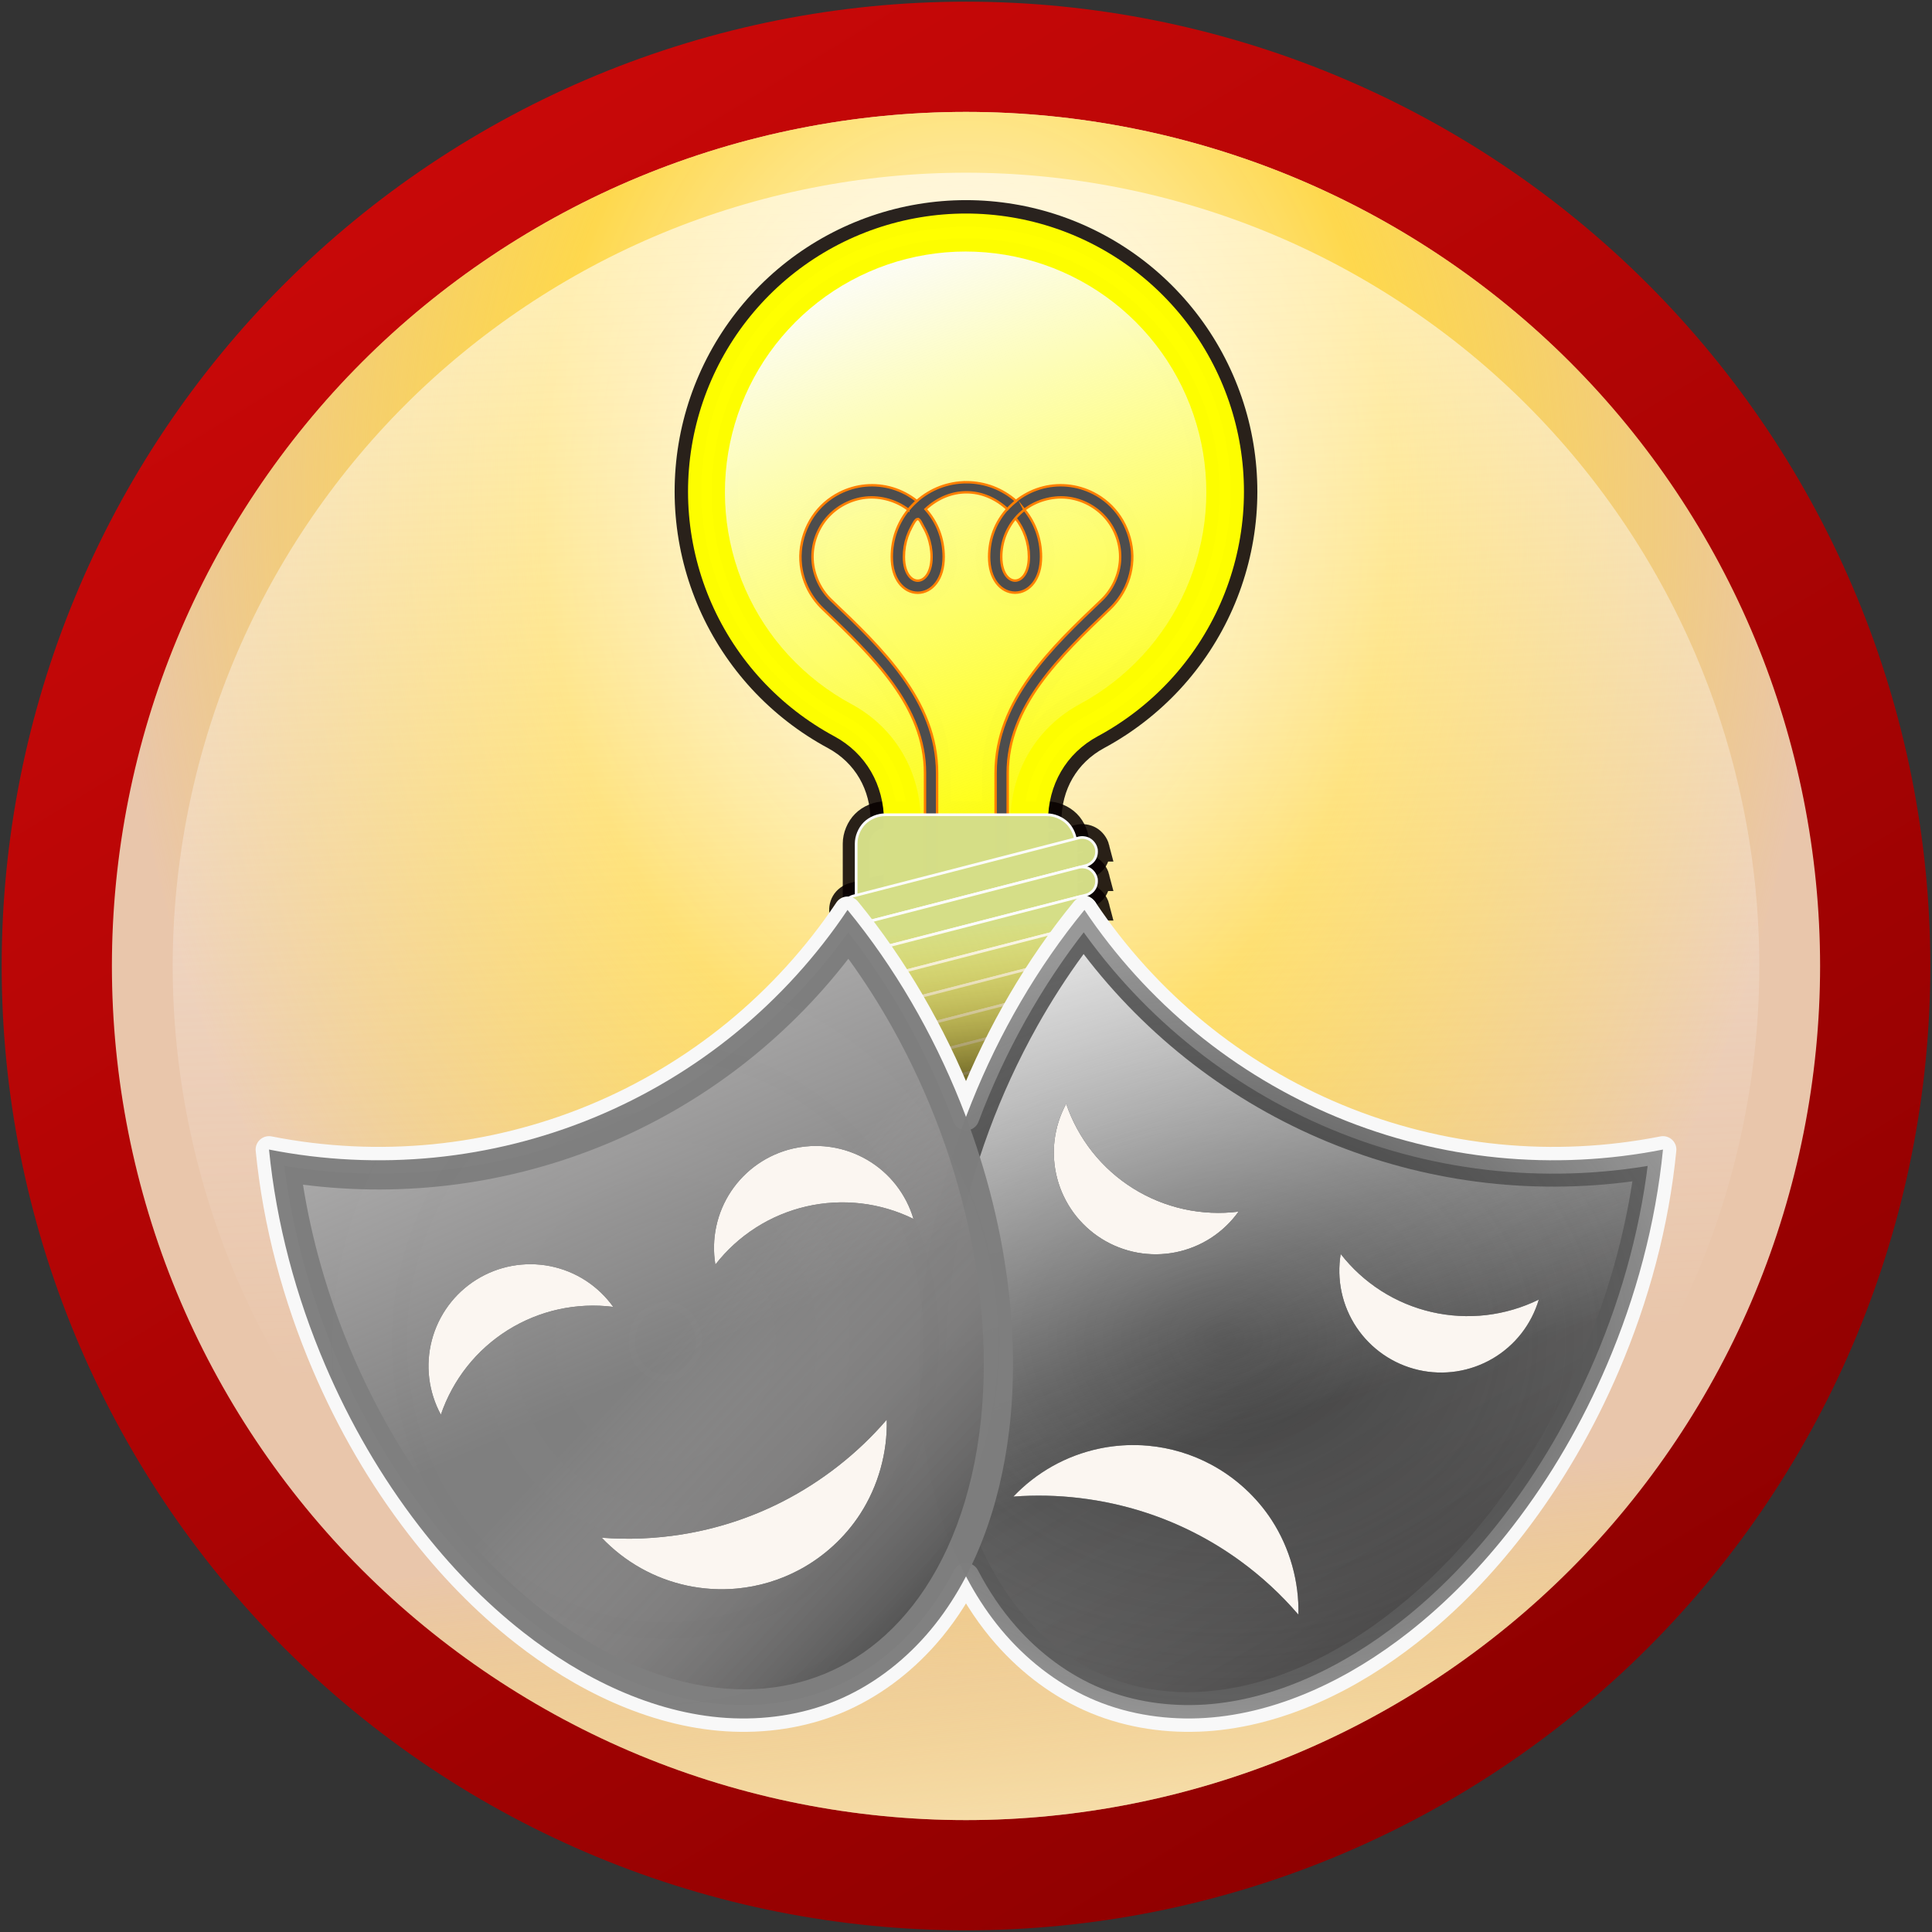 <?xml version="1.0" encoding="UTF-8" standalone="no"?>
<!-- Created with Inkscape (http://www.inkscape.org/) -->

<svg
   xmlns:dc="http://purl.org/dc/elements/1.1/"
   xmlns:cc="http://creativecommons.org/ns#"
   xmlns:rdf="http://www.w3.org/1999/02/22-rdf-syntax-ns#"
   xmlns:svg="http://www.w3.org/2000/svg"
   xmlns="http://www.w3.org/2000/svg"
   xmlns:xlink="http://www.w3.org/1999/xlink"
   xmlns:sodipodi="http://sodipodi.sourceforge.net/DTD/sodipodi-0.dtd"
   xmlns:inkscape="http://www.inkscape.org/namespaces/inkscape"
   width="203.553mm"
   height="203.553mm"
   viewBox="0 0 721.25 721.25"
   id="svg2"
   version="1.1"
   inkscape:version="0.91 r13725"
   sodipodi:docname="logo improvisation theatrale.svg">
  <rect x="0" y="0" width="721.25" height="721.25" fill="#333333" stroke="none"/>
  <title
     id="title4347">logo improvisation theatrale</title>
  <defs
     id="defs4">
    <linearGradient
       id="linearGradient4571-2-5"
       inkscape:collect="always">
      <stop
         id="stop5318"
         offset="0"
         style="stop-color:#ffffff;stop-opacity:1" />
      <stop
         style="stop-color:#ffd948;stop-opacity:0.939"
         offset="0.5"
         id="stop5324" />
      <stop
         id="stop5320"
         offset="1"
         style="stop-color:#ffd42a;stop-opacity:0.018" />
    </linearGradient>
    <linearGradient
       inkscape:collect="always"
       id="linearGradient5278">
      <stop
         style="stop-color:#808080;stop-opacity:1;"
         offset="0"
         id="stop5280" />
      <stop
         style="stop-color:#7e7e7e;stop-opacity:0.976"
         offset="1"
         id="stop5282" />
    </linearGradient>
    <linearGradient
       inkscape:collect="always"
       id="linearGradient5270">
      <stop
         style="stop-color:#383838;stop-opacity:1"
         offset="0"
         id="stop5272" />
      <stop
         style="stop-color:#4d4d4d;stop-opacity:0.561"
         offset="1"
         id="stop5274" />
    </linearGradient>
    <linearGradient
       id="linearGradient5264"
       inkscape:collect="always">
      <stop
         id="stop5266"
         offset="0"
         style="stop-color:#000000;stop-opacity:0.341" />
      <stop
         id="stop5268"
         offset="1"
         style="stop-color:#fff4f4;stop-opacity:0" />
    </linearGradient>
    <linearGradient
       id="linearGradient5252"
       inkscape:collect="always">
      <stop
         id="stop5254"
         offset="0"
         style="stop-color:#fffdfd;stop-opacity:0.341" />
      <stop
         id="stop5256"
         offset="1"
         style="stop-color:#fff8f8;stop-opacity:0" />
    </linearGradient>
    <linearGradient
       inkscape:collect="always"
       id="linearGradient5041">
      <stop
         style="stop-color:#1b1600;stop-opacity:1"
         offset="0"
         id="stop5043" />
      <stop
         style="stop-color:#ffd42a;stop-opacity:0;"
         offset="1"
         id="stop5045" />
    </linearGradient>
    <linearGradient
       inkscape:collect="always"
       id="linearGradient4913">
      <stop
         style="stop-color:#070000;stop-opacity:0.167"
         offset="0"
         id="stop4915" />
      <stop
         style="stop-color:#ffffff;stop-opacity:0"
         offset="1"
         id="stop4917" />
    </linearGradient>
    <linearGradient
       inkscape:collect="always"
       id="linearGradient4748">
      <stop
         style="stop-color:#fcfcfc;stop-opacity:1"
         offset="0"
         id="stop4750" />
      <stop
         style="stop-color:#fdfdfd;stop-opacity:0"
         offset="1"
         id="stop4752" />
    </linearGradient>
    <linearGradient
       inkscape:collect="always"
       id="linearGradient4571-2">
      <stop
         style="stop-color:#ffffff;stop-opacity:1"
         offset="0"
         id="stop4602" />
      <stop
         style="stop-color:#ffd42a;stop-opacity:0.018"
         offset="1"
         id="stop4604" />
    </linearGradient>
    <linearGradient
       id="linearGradient4571"
       inkscape:collect="always">
      <stop
         id="stop4573"
         offset="0"
         style="stop-color:#ffffff;stop-opacity:0.627" />
      <stop
         id="stop4575"
         offset="1"
         style="stop-color:#fffbfb;stop-opacity:0" />
    </linearGradient>
    <linearGradient
       inkscape:collect="always"
       id="linearGradient4547">
      <stop
         style="stop-color:#8f0000;stop-opacity:1;"
         offset="0"
         id="stop4549" />
      <stop
         style="stop-color:#c80808;stop-opacity:1"
         offset="1"
         id="stop4551" />
    </linearGradient>
    <linearGradient
       inkscape:collect="always"
       xlink:href="#linearGradient4547"
       id="linearGradient4553"
       x1="-183.366"
       y1="599.786"
       x2="-565.202"
       y2="-22.468"
       gradientUnits="userSpaceOnUse" />
    <linearGradient
       inkscape:collect="always"
       xlink:href="#linearGradient4571"
       id="linearGradient4569"
       x1="-365.193"
       y1="-18.427"
       x2="-348.625"
       y2="423.01"
       gradientUnits="userSpaceOnUse" />
    <linearGradient
       inkscape:collect="always"
       xlink:href="#linearGradient4571-2"
       id="linearGradient4598"
       x1="-254.725"
       y1="669.487"
       x2="-273.773"
       y2="475.681"
       gradientUnits="userSpaceOnUse" />
    <linearGradient
       inkscape:collect="always"
       xlink:href="#linearGradient4748"
       id="linearGradient4754"
       x1="257.089"
       y1="688.552"
       x2="348.586"
       y2="448.205"
       gradientUnits="userSpaceOnUse" />
    <linearGradient
       inkscape:collect="always"
       xlink:href="#linearGradient5264"
       id="linearGradient4911"
       x1="334.286"
       y1="613.393"
       x2="232.143"
       y2="517.679"
       gradientUnits="userSpaceOnUse"
       gradientTransform="translate(-717.736,-84.088)" />
    <linearGradient
       inkscape:collect="always"
       xlink:href="#linearGradient4913"
       id="linearGradient4939"
       x1="498.997"
       y1="616.081"
       x2="429.756"
       y2="496.438"
       gradientUnits="userSpaceOnUse"
       gradientTransform="translate(-717.736,-84.088)" />
    <linearGradient
       y2="448.205"
       x2="348.586"
       y1="688.552"
       x1="257.089"
       gradientUnits="userSpaceOnUse"
       id="linearGradient4984"
       xlink:href="#linearGradient4748"
       inkscape:collect="always" />
    <linearGradient
       inkscape:collect="always"
       xlink:href="#linearGradient4748"
       id="linearGradient5035"
       gradientUnits="userSpaceOnUse"
       x1="257.089"
       y1="688.552"
       x2="348.586"
       y2="448.205" />
    <linearGradient
       inkscape:collect="always"
       xlink:href="#linearGradient5041"
       id="linearGradient5047"
       x1="-356.324"
       y1="337.564"
       x2="-364.141"
       y2="261.492"
       gradientUnits="userSpaceOnUse" />
    <linearGradient
       inkscape:collect="always"
       xlink:href="#linearGradient4748"
       id="linearGradient5164"
       gradientUnits="userSpaceOnUse"
       x1="257.089"
       y1="688.552"
       x2="348.586"
       y2="448.205" />
    <linearGradient
       inkscape:collect="always"
       xlink:href="#linearGradient4748"
       id="linearGradient4939-3"
       x1="410.122"
       y1="309.108"
       x2="480.833"
       y2="529.321"
       gradientUnits="userSpaceOnUse"
       gradientTransform="translate(-717.736,-84.088)" />
    <linearGradient
       inkscape:collect="always"
       xlink:href="#linearGradient5252"
       id="linearGradient4911-7"
       x1="183.773"
       y1="406.312"
       x2="232.143"
       y2="517.679"
       gradientUnits="userSpaceOnUse"
       gradientTransform="translate(-717.736,-84.088)" />
    <radialGradient
       inkscape:collect="always"
       xlink:href="#linearGradient5270"
       id="radialGradient5276"
       cx="-261.045"
       cy="414.889"
       fx="-261.045"
       fy="414.889"
       r="138.875"
       gradientTransform="matrix(1.378,0.015,-0.011,1.087,103.496,-31.449)"
       gradientUnits="userSpaceOnUse" />
    <radialGradient
       inkscape:collect="always"
       xlink:href="#linearGradient5278"
       id="radialGradient5284"
       cx="-469.341"
       cy="415.819"
       fx="-469.341"
       fy="415.819"
       r="138.875"
       gradientTransform="matrix(1,0,0,1.087,0,-35.272)"
       gradientUnits="userSpaceOnUse" />
    <radialGradient
       inkscape:collect="always"
       xlink:href="#linearGradient4571-2-5"
       id="radialGradient5322"
       cx="-356.969"
       cy="105.822"
       fx="-356.969"
       fy="105.822"
       r="318.848"
       gradientUnits="userSpaceOnUse"
       gradientTransform="matrix(1,-0.007,0.01,1.371,-1.014,-41.7)" />
  </defs>
  <sodipodi:namedview
     id="base"
     pagecolor="#ffffff"
     bordercolor="#666666"
     borderopacity="1.0"
     inkscape:pageopacity="0.0"
     inkscape:pageshadow="2"
     inkscape:zoom="0.98994949"
     inkscape:cx="573.43315"
     inkscape:cy="367.85819"
     inkscape:document-units="px"
     inkscape:current-layer="layer1"
     showgrid="false"
     fit-margin-top="0"
     fit-margin-left="0"
     fit-margin-right="0"
     fit-margin-bottom="0"
     inkscape:window-width="1728"
     inkscape:window-height="1089"
     inkscape:window-x="-8"
     inkscape:window-y="-8"
     inkscape:window-maximized="1"
     showguides="false" />
  <g
     inkscape:label="Calque 1"
     inkscape:groupmode="layer"
     id="layer1"
     transform="translate(717.736,84.088)">
    <g
       id="g5326">
      <path
         d="m 2.889,276.537 c 0,-23.561 -2.32,-47.124 -6.918,-70.233 -4.596,-23.109 -11.469,-45.765 -20.486,-67.534 -9.016,-21.767 -20.176,-42.648 -33.267,-62.239 -13.09,-19.591 -28.11,-37.892 -44.77,-54.554 -16.661,-16.66 -34.962,-31.68 -54.554,-44.77 -19.591,-13.091 -40.471,-24.251 -62.239,-33.267 -21.769,-9.018 -44.425,-15.89 -67.534,-20.486 -23.109,-4.598 -46.671,-6.918 -70.233,-6.918 -23.561,0 -47.124,2.32 -70.233,6.918 -23.109,4.596 -45.765,11.469 -67.534,20.486 -21.767,9.016 -42.648,20.176 -62.239,33.267 -19.591,13.09 -37.892,28.11 -54.554,44.77 -16.66,16.661 -31.68,34.962 -44.77,54.554 -13.091,19.591 -24.251,40.471 -33.267,62.239 -9.018,21.769 -15.89,44.425 -20.486,67.534 -4.598,23.109 -6.918,46.671 -6.918,70.233 0,23.561 2.32,47.124 6.918,70.233 4.596,23.109 11.469,45.765 20.486,67.534 9.016,21.767 20.176,42.648 33.267,62.239 13.09,19.591 28.11,37.892 44.77,54.554 16.661,16.66 34.962,31.68 54.554,44.77 19.591,13.091 40.471,24.251 62.239,33.267 21.769,9.018 44.425,15.89 67.534,20.486 23.109,4.598 46.671,6.918 70.233,6.918 23.561,0 47.124,-2.32 70.233,-6.918 23.109,-4.596 45.765,-11.469 67.534,-20.486 21.767,-9.016 42.648,-20.176 62.239,-33.267 19.591,-13.09 37.892,-28.11 54.554,-44.77 16.66,-16.661 31.68,-34.962 44.77,-54.554 13.091,-19.591 24.251,-40.471 33.267,-62.239 9.018,-21.769 15.89,-44.425 20.486,-67.534 4.598,-23.109 6.918,-46.671 6.918,-70.233 z"
         style="fill:url(#linearGradient4553);stroke:none;stroke-width:1.25;stroke-linecap:butt;stroke-linejoin:miter;stroke-miterlimit:10;stroke-dasharray:none;stroke-opacity:1;fill-opacity:1"
         id="path4515"
         inkscape:connector-curvature="0" />
      <path
         d="m -38.264,276.537 c 0,-41.731 -8.301,-83.463 -24.271,-122.017 -15.97,-38.555 -39.609,-73.933 -69.118,-103.441 -29.509,-29.509 -64.886,-53.148 -103.441,-69.118 -38.555,-15.97 -80.286,-24.271 -122.017,-24.271 -41.731,0 -83.463,8.301 -122.017,24.271 -38.555,15.97 -73.933,39.609 -103.441,69.118 -29.509,29.509 -53.148,64.886 -69.118,103.441 -15.97,38.555 -24.271,80.286 -24.271,122.017 0,41.731 8.301,83.463 24.271,122.017 15.97,38.555 39.609,73.933 69.118,103.441 29.509,29.509 64.886,53.148 103.441,69.118 38.555,15.97 80.286,24.271 122.017,24.271 41.731,0 83.463,-8.301 122.017,-24.271 38.555,-15.97 73.933,-39.609 103.441,-69.118 29.509,-29.508 53.148,-64.886 69.118,-103.441 15.97,-38.555 24.271,-80.286 24.271,-122.017 z"
         style="fill:#e9c6af;stroke:none;stroke-width:1.25;stroke-linecap:butt;stroke-linejoin:miter;stroke-miterlimit:10;stroke-dasharray:none;stroke-opacity:1;fill-opacity:1"
         id="path4513"
         inkscape:connector-curvature="0" />
      <path
         d="m -38.264,276.537 c 0,-41.731 -8.301,-83.463 -24.271,-122.017 -15.97,-38.555 -39.609,-73.933 -69.118,-103.441 -29.509,-29.509 -64.886,-53.147 -103.441,-69.118 -38.555,-15.97 -80.286,-24.271 -122.017,-24.271 -41.731,0 -83.463,8.301 -122.017,24.271 -38.555,15.97 -73.933,39.609 -103.441,69.118 -29.509,29.509 -53.148,64.886 -69.118,103.441 -15.97,38.555 -24.271,80.286 -24.271,122.017 0,41.731 8.301,83.463 24.271,122.017 15.97,38.555 39.609,73.933 69.118,103.441 29.509,29.509 64.886,53.148 103.441,69.118 38.555,15.97 80.286,24.271 122.017,24.271 41.731,0 83.463,-8.301 122.017,-24.271 38.555,-15.97 73.933,-39.609 103.441,-69.118 29.509,-29.508 53.148,-64.886 69.118,-103.441 15.97,-38.555 24.271,-80.286 24.271,-122.017 z"
         style="fill:url(#radialGradient5322);fill-opacity:1;stroke:none;stroke-width:1.25;stroke-linecap:butt;stroke-linejoin:miter;stroke-miterlimit:10;stroke-dasharray:none;stroke-opacity:1"
         id="path4513-2-8"
         inkscape:connector-curvature="0" />
      <path
         d="m -38.264,276.537 c 0,-41.731 -8.301,-83.463 -24.271,-122.017 -15.97,-38.555 -39.609,-73.933 -69.118,-103.441 -29.509,-29.509 -64.886,-53.147 -103.441,-69.118 -38.555,-15.97 -80.286,-24.271 -122.017,-24.271 -41.731,0 -83.463,8.301 -122.017,24.271 -38.555,15.97 -73.933,39.609 -103.441,69.118 -29.509,29.509 -53.148,64.886 -69.118,103.441 -15.97,38.555 -24.271,80.286 -24.271,122.017 0,41.731 8.301,83.463 24.271,122.017 15.97,38.555 39.609,73.933 69.118,103.441 29.509,29.509 64.886,53.148 103.441,69.118 38.555,15.97 80.286,24.271 122.017,24.271 41.731,0 83.463,-8.301 122.017,-24.271 38.555,-15.97 73.933,-39.609 103.441,-69.118 29.509,-29.508 53.148,-64.886 69.118,-103.441 15.97,-38.555 24.271,-80.286 24.271,-122.017 z"
         style="fill:url(#linearGradient4598);fill-opacity:1;stroke:none;stroke-width:1.25;stroke-linecap:butt;stroke-linejoin:miter;stroke-miterlimit:10;stroke-dasharray:none;stroke-opacity:1"
         id="path4513-2"
         inkscape:connector-curvature="0" />
      <path
         d="m -60.955,276.537 c 0,-38.761 -7.71,-77.524 -22.543,-113.334 -14.834,-35.811 -36.791,-68.672 -64.199,-96.081 -27.409,-27.407 -60.27,-49.365 -96.081,-64.199 -35.81,-14.832 -74.573,-22.543 -113.334,-22.543 -38.761,0 -77.524,7.71 -113.334,22.543 -35.811,14.834 -68.672,36.791 -96.081,64.199 -27.407,27.409 -49.365,60.27 -64.199,96.081 -14.832,35.81 -22.543,74.573 -22.543,113.334 0,38.761 7.71,77.524 22.543,113.334 14.834,35.811 36.791,68.672 64.199,96.081 27.409,27.407 60.27,49.365 96.081,64.199 35.81,14.832 74.573,22.543 113.334,22.543 38.761,0 77.524,-7.71 113.334,-22.543 35.811,-14.834 68.672,-36.791 96.08,-64.199 27.409,-27.409 49.366,-60.27 64.199,-96.081 14.834,-35.81 22.544,-74.573 22.544,-113.334 z"
         style="fill:url(#linearGradient4569);stroke:none;stroke-width:1.25;stroke-linecap:butt;stroke-linejoin:miter;stroke-miterlimit:10;stroke-dasharray:none;stroke-opacity:1;fill-opacity:1"
         id="path4517"
         inkscape:connector-curvature="0" />
      <g
         style="stroke:#070000;stroke-width:10;stroke-miterlimit:4;stroke-dasharray:none;stroke-opacity:0.86"
         id="g4789-6"
         transform="translate(1.2420834e-6,3.2103562e-6)">
        <path
           inkscape:connector-curvature="0"
           id="path4622-8"
           style="fill:#ffff00;fill-opacity:0.991;stroke:#070000;stroke-width:10;stroke-linecap:butt;stroke-linejoin:miter;stroke-miterlimit:4;stroke-dasharray:none;stroke-opacity:0.86"
           d="m -406.348,190.746 c 11.923,6.426 18.612,18.203 18.612,31.747 l 0,109.176 61.249,0 0,-109.176 c 0,-13.545 6.689,-25.321 18.612,-31.747 10.029,-5.406 19.231,-12.537 27.007,-20.953 7.776,-8.416 14.127,-18.116 18.735,-28.59 4.608,-10.474 7.472,-21.721 8.429,-33.127 0.959,-11.405 0.01,-22.97 -2.79,-34.068 -2.801,-11.097 -7.454,-21.727 -13.708,-31.313 -6.254,-9.586 -14.108,-18.127 -23.138,-25.161 -9.029,-7.033 -19.233,-12.559 -30.057,-16.278 -10.824,-3.719 -22.269,-5.63 -33.715,-5.63 -11.445,0 -22.891,1.912 -33.715,5.63 -10.824,3.719 -21.028,9.244 -30.057,16.278 -9.029,7.034 -16.884,15.576 -23.138,25.161 -6.254,9.586 -10.907,20.216 -13.708,31.313 -2.8,11.097 -3.748,22.662 -2.79,34.068 0.958,11.406 3.822,22.653 8.429,33.127 4.608,10.474 10.959,20.174 18.735,28.59 7.776,8.416 16.978,15.547 27.007,20.953 z" />
        <g
           id="g4624-2"
           transform="matrix(0.903,0,0,-0.903,-633.569,634.296)"
           style="fill:url(#linearGradient5035);fill-opacity:1;stroke:#070000;stroke-width:11.069;stroke-miterlimit:4;stroke-dasharray:none;stroke-opacity:0.86">
          <path
             d="m 353.215,504.46 c 9.618,5.184 18.442,12.022 25.899,20.092 7.457,8.07 13.547,17.373 17.966,27.417 4.418,10.044 7.164,20.829 8.083,31.766 0.919,10.938 0.01,22.028 -2.676,32.67 -2.686,10.641 -7.148,20.835 -13.145,30.027 -5.997,9.192 -13.529,17.383 -22.188,24.128 -8.658,6.745 -18.443,12.044 -28.823,15.61 -10.38,3.566 -21.355,5.399 -32.331,5.399 -10.976,0 -21.951,-1.833 -32.331,-5.399 -10.38,-3.566 -20.165,-8.865 -28.823,-15.61 -8.659,-6.745 -16.191,-14.936 -22.188,-24.128 -5.997,-9.192 -10.459,-19.386 -13.145,-30.027 -2.686,-10.642 -3.595,-21.732 -2.676,-32.67 0.919,-10.937 3.665,-21.722 8.083,-31.766 4.419,-10.044 10.509,-19.347 17.966,-27.417 7.457,-8.07 16.281,-14.908 25.899,-20.092 4.495,-2.423 8.582,-5.401 12.153,-8.841 3.571,-3.44 6.624,-7.341 9.084,-11.572 2.459,-4.231 4.325,-8.79 5.568,-13.539 1.242,-4.749 1.863,-9.688 1.863,-14.7 l 0,-105.494 37.094,0 0,105.494 c 0,5.012 0.621,9.951 1.863,14.7 1.243,4.749 3.109,9.308 5.568,13.539 2.46,4.231 5.513,8.132 9.084,11.572 3.571,3.44 7.658,6.418 12.153,8.841 z"
             style="fill:url(#linearGradient4984);fill-opacity:1;stroke:#070000;stroke-width:11.069;stroke-linecap:butt;stroke-linejoin:miter;stroke-miterlimit:4;stroke-dasharray:none;stroke-opacity:0.86"
             id="path4626-8"
             inkscape:connector-curvature="0" />
        </g>
        <g
           id="g4628-9"
           transform="matrix(0.903,0,0,-0.903,-633.569,634.296)"
           style="fill:#4d4d4d;stroke:#070000;stroke-width:11.069;stroke-miterlimit:4;stroke-dasharray:none;stroke-opacity:0.86">
          <path
             d="m 330.286,584.81 c -0.333,-0.257 -0.66,-0.523 -0.979,-0.797 -0.64,-0.548 -1.25,-1.128 -1.83,-1.739 -0.29,-0.306 -0.571,-0.618 -0.845,-0.938 0.884,-1.124 1.672,-2.322 2.367,-3.594 1.389,-2.544 2.323,-5.245 2.804,-8.104 0.24,-1.429 0.36,-2.858 0.36,-4.288 0,-3.694 -0.927,-6.226 -2.068,-7.748 -0.571,-0.761 -1.192,-1.277 -1.809,-1.606 -0.618,-0.329 -1.231,-0.476 -1.842,-0.476 -0.01,0 -0.021,0 -0.032,0 -0.6,0.005 -1.202,0.153 -1.809,0.476 -0.617,0.329 -1.238,0.845 -1.809,1.606 -1.141,1.522 -2.069,4.054 -2.069,7.748 0,1.443 0.129,2.886 0.387,4.328 0.516,2.885 1.516,5.591 3,8.118 0.742,1.264 1.582,2.444 2.52,3.54 0.274,0.32 0.555,0.632 0.845,0.938 0.58,0.611 1.19,1.191 1.83,1.739 0.319,0.274 0.646,0.54 0.979,0.797 4.81,3.714 11.324,5.61 17.531,4.997 6.208,-0.613 12.109,-3.735 16.153,-8.45 4.045,-4.715 6.232,-11.023 5.893,-17.251 -0.339,-6.229 -3.205,-12.379 -7.607,-16.567 -10.422,-9.916 -21.309,-20.249 -29.668,-31.882 -4.179,-5.817 -7.726,-11.966 -10.232,-18.556 -2.506,-6.59 -3.965,-13.624 -3.965,-21.139 l 0,-56.408 5.007,0 0,56.408 c 0,6.87 1.322,13.27 3.638,19.359 2.316,6.09 5.632,11.865 9.619,17.414 7.973,11.097 18.63,21.261 29.052,31.176 2.714,2.583 4.952,5.725 6.523,9.153 2.076,4.528 2.988,9.555 2.567,14.585 -0.422,5.03 -2.177,10.063 -4.981,14.263 -2.804,4.199 -6.656,7.566 -11.093,9.815 -3.357,1.703 -7.05,2.765 -10.803,3.1 -3.753,0.335 -7.568,-0.058 -11.18,-1.153 -3.612,-1.096 -7.021,-2.895 -9.944,-5.239 -1.302,-1.044 -2.498,-2.172 -3.583,-3.375 -4.855,-5.379 -7.495,-12.244 -7.495,-19.71 0,-4.528 1.128,-8.162 3.071,-10.752 0.971,-1.295 2.148,-2.321 3.458,-3.019 1.31,-0.699 2.752,-1.066 4.197,-1.066 1.445,0 2.888,0.367 4.198,1.066 1.31,0.698 2.487,1.724 3.458,3.019 1.942,2.59 3.07,6.224 3.07,10.752 0,7.258 -2.409,13.999 -6.884,19.46 z"
             style="fill:#4d4d4d;stroke:#070000;stroke-width:11.069;stroke-linecap:butt;stroke-linejoin:miter;stroke-miterlimit:4;stroke-dasharray:none;stroke-opacity:0.86"
             id="path4630-5"
             inkscape:connector-curvature="0" />
          <path
             style="fill:#4d4d4d;stroke:#070000;stroke-width:10;stroke-linecap:butt;stroke-linejoin:miter;stroke-miterlimit:4;stroke-dasharray:none;stroke-opacity:0.86"
             d="m 360.895,179.723 c -1.679,0 -3.357,0.153 -5.035,0.461 -3.356,0.616 -6.493,1.808 -9.412,3.576 -1.459,0.884 -2.815,1.883 -4.07,2.998 -1.151,1.022 -2.205,2.117 -3.154,3.275 -4.043,4.934 -6.219,11.025 -6.219,17.582 0,4.091 1.019,7.373 2.773,9.713 0.877,1.17 1.941,2.098 3.125,2.729 1.184,0.632 2.486,0.963 3.791,0.963 1.305,0 2.609,-0.331 3.793,-0.963 1.184,-0.631 2.246,-1.559 3.123,-2.729 1.755,-2.34 2.775,-5.622 2.775,-9.713 0,-6.745 -2.385,-12.949 -6.771,-17.809 9.084,-8.431 21.478,-8.431 30.562,0 0.98,-1.087 2.062,-2.106 3.238,-3.049 -1.255,-1.115 -2.613,-2.114 -4.072,-2.998 -2.919,-1.768 -6.056,-2.96 -9.412,-3.576 -1.678,-0.308 -3.357,-0.461 -5.035,-0.461 z m -18.211,13.736 c 0.823,-0.012 1.447,1.768 2.117,2.91 1.341,2.283 2.245,4.729 2.711,7.336 0.233,1.303 0.35,2.606 0.35,3.91 0,3.337 -0.838,5.623 -1.869,6.998 -0.516,0.688 -1.077,1.154 -1.635,1.451 -0.557,0.297 -1.113,0.432 -1.664,0.432 -0.057,0 -0.113,-0.003 -0.17,-0.006 -0.496,-0.024 -0.993,-0.159 -1.492,-0.426 -0.558,-0.297 -1.119,-0.764 -1.635,-1.451 -1.031,-1.375 -1.869,-3.663 -1.869,-7 0,-1.292 0.107,-2.582 0.324,-3.873 0.435,-2.583 1.28,-5.024 2.535,-7.322 0.628,-1.149 1.474,-2.947 2.297,-2.959 z"
             transform="matrix(1.107,0,0,-1.107,-93.162,795.15)"
             id="path4632-8"
             inkscape:connector-curvature="0" />
          <path
             d="m 282.311,584.81 c 1.051,1.282 2.216,2.494 3.49,3.625 -2.923,2.344 -6.332,4.143 -9.944,5.239 -3.612,1.095 -7.426,1.488 -11.18,1.153 -3.753,-0.335 -7.446,-1.397 -10.803,-3.1 -4.437,-2.249 -8.289,-5.616 -11.093,-9.815 -2.804,-4.2 -4.559,-9.233 -4.981,-14.263 -0.421,-5.03 0.491,-10.057 2.567,-14.585 1.571,-3.428 3.809,-6.57 6.523,-9.153 10.422,-9.915 21.079,-20.079 29.053,-31.176 3.986,-5.549 7.302,-11.324 9.618,-17.414 2.316,-6.089 3.638,-12.489 3.638,-19.359 l 0,-56.408 5.007,0 0,56.408 c 0,7.515 -1.459,14.549 -3.965,21.139 -2.506,6.59 -6.053,12.739 -10.232,18.556 -8.359,11.633 -19.245,21.966 -29.668,31.882 -4.402,4.188 -7.268,10.338 -7.607,16.567 -0.339,6.228 1.848,12.536 5.893,17.251 4.044,4.715 9.945,7.837 16.153,8.45 6.207,0.613 12.721,-1.283 17.531,-4.997 z"
             style="fill:#4d4d4d;stroke:#070000;stroke-width:11.069;stroke-linecap:butt;stroke-linejoin:miter;stroke-miterlimit:4;stroke-dasharray:none;stroke-opacity:0.86"
             id="path4634-1"
             inkscape:connector-curvature="0" />
        </g>
        <path
           inkscape:connector-curvature="0"
           id="path4658-6"
           style="fill:#d5de87;fill-opacity:0.991;fill-rule:evenodd;stroke:#070000;stroke-width:10;stroke-linecap:butt;stroke-linejoin:miter;stroke-miterlimit:4;stroke-dasharray:none;stroke-opacity:0.86"
           d="m -316.108,325.849 0,-94.984 c 0,-1.376 -0.285,-2.749 -0.853,-4.119 -1.137,-2.74 -3.075,-4.678 -5.816,-5.816 -1.37,-0.568 -2.743,-0.853 -4.119,-0.853 l -60.432,0 c -1.376,0 -2.749,0.285 -4.119,0.853 -2.74,1.137 -4.678,3.075 -5.816,5.816 -0.568,1.37 -0.853,2.743 -0.853,4.119 l 0,94.984 c 0,1.376 0.285,2.749 0.853,4.119 1.137,2.739 3.075,4.678 5.816,5.816 1.37,0.568 2.743,0.852 4.119,0.852 l 60.432,0 c 1.376,0 2.749,-0.284 4.119,-0.852 2.74,-1.137 4.678,-3.076 5.816,-5.816 0.568,-1.37 0.853,-2.743 0.853,-4.119 z" />
        <path
           inkscape:connector-curvature="0"
           id="path4660-4"
           style="fill:#d5de87;fill-opacity:0.991;fill-rule:evenodd;stroke:#070000;stroke-width:10;stroke-linecap:butt;stroke-linejoin:miter;stroke-miterlimit:4;stroke-dasharray:none;stroke-opacity:0.86"
           d="m -308.529,232.555 c -0.17,-0.659 -0.475,-1.28 -0.915,-1.866 -0.882,-1.17 -2.048,-1.858 -3.499,-2.064 -0.725,-0.104 -1.418,-0.07 -2.076,0.099 l -84.184,21.693 c -0.659,0.17 -1.28,0.475 -1.866,0.916 -1.171,0.882 -1.859,2.048 -2.065,3.499 -0.103,0.725 -0.07,1.417 0.1,2.075 0.169,0.659 0.474,1.28 0.915,1.866 0.882,1.17 2.048,1.858 3.499,2.065 0.725,0.103 1.418,0.07 2.075,-0.1 l 84.185,-21.693 c 0.659,-0.17 1.28,-0.475 1.866,-0.916 1.17,-0.882 1.858,-2.048 2.065,-3.499 0.103,-0.725 0.07,-1.417 -0.1,-2.075 z" />
        <path
           inkscape:connector-curvature="0"
           id="path4662-7"
           style="fill:#d5de87;fill-opacity:0.991;fill-rule:evenodd;stroke:#070000;stroke-width:10;stroke-linecap:butt;stroke-linejoin:miter;stroke-miterlimit:4;stroke-dasharray:none;stroke-opacity:0.86"
           d="m -308.529,243.561 c -0.17,-0.658 -0.475,-1.279 -0.915,-1.865 -0.882,-1.171 -2.048,-1.859 -3.499,-2.065 -0.725,-0.103 -1.418,-0.07 -2.076,0.099 l -84.184,21.694 c -0.659,0.169 -1.28,0.474 -1.866,0.915 -1.171,0.882 -1.859,2.048 -2.065,3.499 -0.103,0.725 -0.07,1.418 0.1,2.075 0.169,0.659 0.474,1.28 0.915,1.866 0.882,1.171 2.048,1.859 3.499,2.065 0.725,0.103 1.418,0.07 2.075,-0.1 l 84.185,-21.693 c 0.659,-0.17 1.28,-0.474 1.866,-0.915 1.17,-0.882 1.858,-2.048 2.065,-3.499 0.103,-0.725 0.07,-1.418 -0.1,-2.076 z" />
        <path
           inkscape:connector-curvature="0"
           id="path4664-6"
           style="fill:#d5de87;fill-opacity:0.991;fill-rule:evenodd;stroke:#070000;stroke-width:10;stroke-linecap:butt;stroke-linejoin:miter;stroke-miterlimit:4;stroke-dasharray:none;stroke-opacity:0.86"
           d="m -308.529,254.568 c -0.17,-0.659 -0.475,-1.28 -0.915,-1.866 -0.882,-1.171 -2.048,-1.859 -3.499,-2.065 -0.725,-0.103 -1.418,-0.07 -2.076,0.1 l -84.184,21.693 c -0.659,0.17 -1.28,0.475 -1.866,0.916 -1.171,0.882 -1.859,2.047 -2.065,3.498 -0.103,0.725 -0.07,1.418 0.1,2.076 0.169,0.658 0.474,1.28 0.915,1.865 0.882,1.171 2.048,1.859 3.499,2.065 0.725,0.103 1.418,0.07 2.075,-0.099 l 84.185,-21.694 c 0.659,-0.169 1.28,-0.474 1.866,-0.915 1.17,-0.882 1.858,-2.048 2.065,-3.499 0.103,-0.725 0.07,-1.418 -0.1,-2.075 z" />
        <path
           inkscape:connector-curvature="0"
           id="path4666-9"
           style="fill:#d5de87;fill-opacity:0.991;fill-rule:evenodd;stroke:#070000;stroke-width:10;stroke-linecap:butt;stroke-linejoin:miter;stroke-miterlimit:4;stroke-dasharray:none;stroke-opacity:0.86"
           d="m -308.529,265.574 c -0.17,-0.659 -0.475,-1.28 -0.915,-1.866 -0.882,-1.17 -2.048,-1.858 -3.499,-2.064 -0.725,-0.104 -1.418,-0.07 -2.076,0.099 l -84.184,21.693 c -0.659,0.17 -1.28,0.475 -1.866,0.916 -1.171,0.882 -1.859,2.048 -2.065,3.499 -0.103,0.725 -0.07,1.417 0.1,2.075 0.169,0.659 0.474,1.28 0.915,1.866 0.882,1.17 2.048,1.858 3.499,2.065 0.725,0.103 1.418,0.07 2.075,-0.1 l 84.185,-21.693 c 0.659,-0.17 1.28,-0.475 1.866,-0.916 1.17,-0.882 1.858,-2.048 2.065,-3.499 0.103,-0.725 0.07,-1.417 -0.1,-2.075 z" />
        <path
           inkscape:connector-curvature="0"
           id="path4668-4"
           style="fill:#d5de87;fill-opacity:0.991;fill-rule:evenodd;stroke:#070000;stroke-width:10;stroke-linecap:butt;stroke-linejoin:miter;stroke-miterlimit:4;stroke-dasharray:none;stroke-opacity:0.86"
           d="m -308.529,276.579 c -0.17,-0.658 -0.475,-1.279 -0.915,-1.865 -0.882,-1.171 -2.048,-1.859 -3.499,-2.065 -0.725,-0.103 -1.418,-0.07 -2.076,0.099 l -84.184,21.694 c -0.659,0.169 -1.28,0.474 -1.866,0.915 -1.171,0.882 -1.859,2.048 -2.065,3.499 -0.103,0.725 -0.07,1.418 0.1,2.075 0.169,0.659 0.474,1.28 0.915,1.866 0.882,1.171 2.048,1.859 3.499,2.065 0.725,0.103 1.418,0.07 2.075,-0.1 l 84.185,-21.693 c 0.659,-0.17 1.28,-0.474 1.866,-0.915 1.17,-0.882 1.858,-2.048 2.065,-3.499 0.103,-0.725 0.07,-1.418 -0.1,-2.076 z" />
        <path
           inkscape:connector-curvature="0"
           id="path4670-0"
           style="fill:#d5de87;fill-opacity:0.991;fill-rule:evenodd;stroke:#070000;stroke-width:10;stroke-linecap:butt;stroke-linejoin:miter;stroke-miterlimit:4;stroke-dasharray:none;stroke-opacity:0.86"
           d="m -308.529,287.586 c -0.17,-0.659 -0.475,-1.28 -0.915,-1.866 -0.882,-1.171 -2.048,-1.858 -3.499,-2.065 -0.725,-0.103 -1.418,-0.07 -2.076,0.1 l -84.184,21.693 c -0.659,0.17 -1.28,0.475 -1.866,0.916 -1.171,0.882 -1.859,2.048 -2.065,3.498 -0.103,0.725 -0.07,1.418 0.1,2.076 0.169,0.658 0.474,1.28 0.915,1.865 0.882,1.171 2.048,1.859 3.499,2.065 0.725,0.103 1.418,0.07 2.075,-0.099 l 84.185,-21.693 c 0.659,-0.17 1.28,-0.475 1.866,-0.916 1.17,-0.882 1.858,-2.048 2.065,-3.499 0.103,-0.725 0.07,-1.418 -0.1,-2.075 z" />
        <path
           inkscape:connector-curvature="0"
           id="path4672-1"
           style="fill:#d5de87;fill-opacity:0.991;fill-rule:evenodd;stroke:#070000;stroke-width:10;stroke-linecap:butt;stroke-linejoin:miter;stroke-miterlimit:4;stroke-dasharray:none;stroke-opacity:0.86"
           d="m -308.529,298.592 c -0.17,-0.659 -0.475,-1.28 -0.915,-1.866 -0.882,-1.17 -2.048,-1.858 -3.499,-2.064 -0.725,-0.103 -1.418,-0.07 -2.076,0.099 l -84.184,21.693 c -0.659,0.17 -1.28,0.475 -1.866,0.916 -1.171,0.882 -1.859,2.048 -2.065,3.499 -0.103,0.725 -0.07,1.418 0.1,2.075 0.169,0.659 0.474,1.28 0.915,1.866 0.882,1.17 2.048,1.858 3.499,2.065 0.725,0.103 1.418,0.07 2.075,-0.1 l 84.185,-21.693 c 0.659,-0.17 1.28,-0.475 1.866,-0.916 1.17,-0.882 1.858,-2.048 2.065,-3.499 0.103,-0.725 0.07,-1.417 -0.1,-2.075 z" />
        <path
           inkscape:connector-curvature="0"
           id="path4674-1"
           style="fill:#d5de87;fill-opacity:0.991;fill-rule:evenodd;stroke:#070000;stroke-width:10;stroke-linecap:butt;stroke-linejoin:miter;stroke-miterlimit:4;stroke-dasharray:none;stroke-opacity:0.86"
           d="m -308.529,309.598 c -0.17,-0.658 -0.475,-1.279 -0.915,-1.865 -0.882,-1.171 -2.048,-1.859 -3.499,-2.065 -0.725,-0.103 -1.418,-0.07 -2.076,0.099 l -84.184,21.694 c -0.659,0.169 -1.28,0.474 -1.866,0.915 -1.171,0.882 -1.859,2.048 -2.065,3.499 -0.103,0.725 -0.07,1.418 0.1,2.076 0.169,0.658 0.474,1.279 0.915,1.865 0.882,1.171 2.048,1.859 3.499,2.065 0.725,0.103 1.418,0.07 2.075,-0.099 l 84.185,-21.694 c 0.659,-0.17 1.28,-0.474 1.866,-0.915 1.17,-0.882 1.858,-2.048 2.065,-3.499 0.103,-0.725 0.07,-1.418 -0.1,-2.076 z" />
      </g>
      <g
         id="g4789">
        <path
           inkscape:connector-curvature="0"
           id="path4622"
           style="fill:#ffff00;fill-opacity:0.991;stroke:none;stroke-width:0.903;stroke-linecap:butt;stroke-linejoin:miter;stroke-miterlimit:10;stroke-dasharray:none;stroke-opacity:1"
           d="m -406.348,190.746 c 11.923,6.426 18.612,18.203 18.612,31.747 l 0,109.176 61.249,0 0,-109.176 c 0,-13.545 6.689,-25.321 18.612,-31.747 10.029,-5.406 19.231,-12.537 27.007,-20.953 7.776,-8.416 14.127,-18.116 18.735,-28.59 4.608,-10.474 7.472,-21.721 8.429,-33.127 0.959,-11.405 0.01,-22.97 -2.79,-34.068 -2.801,-11.097 -7.454,-21.727 -13.708,-31.313 -6.254,-9.586 -14.108,-18.127 -23.138,-25.161 -9.029,-7.033 -19.233,-12.559 -30.057,-16.278 -10.824,-3.719 -22.269,-5.63 -33.715,-5.63 -11.445,0 -22.891,1.912 -33.715,5.63 -10.824,3.719 -21.028,9.244 -30.057,16.278 -9.029,7.034 -16.884,15.576 -23.138,25.161 -6.254,9.586 -10.907,20.216 -13.708,31.313 -2.8,11.097 -3.748,22.662 -2.79,34.068 0.958,11.406 3.822,22.653 8.429,33.127 4.608,10.474 10.959,20.174 18.735,28.59 7.776,8.416 16.978,15.547 27.007,20.953 z" />
        <g
           id="g4624"
           transform="matrix(0.903,0,0,-0.903,-633.569,634.296)"
           style="fill:url(#linearGradient4754);fill-opacity:1;stroke:none">
          <path
             d="m 353.215,504.46 c 9.618,5.184 18.442,12.022 25.899,20.092 7.457,8.07 13.547,17.373 17.966,27.417 4.418,10.044 7.164,20.829 8.083,31.766 0.919,10.938 0.01,22.028 -2.676,32.67 -2.686,10.641 -7.148,20.835 -13.145,30.027 -5.997,9.192 -13.529,17.383 -22.188,24.128 -8.658,6.745 -18.443,12.044 -28.823,15.61 -10.38,3.566 -21.355,5.399 -32.331,5.399 -10.976,0 -21.951,-1.833 -32.331,-5.399 -10.38,-3.566 -20.165,-8.865 -28.823,-15.61 -8.659,-6.745 -16.191,-14.936 -22.188,-24.128 -5.997,-9.192 -10.459,-19.386 -13.145,-30.027 -2.686,-10.642 -3.595,-21.732 -2.676,-32.67 0.919,-10.937 3.665,-21.722 8.083,-31.766 4.419,-10.044 10.509,-19.347 17.966,-27.417 7.457,-8.07 16.281,-14.908 25.899,-20.092 4.495,-2.423 8.582,-5.401 12.153,-8.841 3.571,-3.44 6.624,-7.341 9.084,-11.572 2.459,-4.231 4.325,-8.79 5.568,-13.539 1.242,-4.749 1.863,-9.688 1.863,-14.7 l 0,-105.494 37.094,0 0,105.494 c 0,5.012 0.621,9.951 1.863,14.7 1.243,4.749 3.109,9.308 5.568,13.539 2.46,4.231 5.513,8.132 9.084,11.572 3.571,3.44 7.658,6.418 12.153,8.841 z"
             style="fill:url(#linearGradient5164);fill-opacity:1;stroke:none;stroke-width:1;stroke-linecap:butt;stroke-linejoin:miter;stroke-miterlimit:10;stroke-dasharray:none;stroke-opacity:1"
             id="path4626"
             inkscape:connector-curvature="0" />
        </g>
        <g
           id="g4628"
           transform="matrix(0.903,0,0,-0.903,-633.569,634.296)"
           style="fill:#4d4d4d">
          <path
             d="m 330.286,584.81 c -0.333,-0.257 -0.66,-0.523 -0.979,-0.797 -0.64,-0.548 -1.25,-1.128 -1.83,-1.739 -0.29,-0.306 -0.571,-0.618 -0.845,-0.938 0.884,-1.124 1.672,-2.322 2.367,-3.594 1.389,-2.544 2.323,-5.245 2.804,-8.104 0.24,-1.429 0.36,-2.858 0.36,-4.288 0,-3.694 -0.927,-6.226 -2.068,-7.748 -0.571,-0.761 -1.192,-1.277 -1.809,-1.606 -0.618,-0.329 -1.231,-0.476 -1.842,-0.476 -0.01,0 -0.021,0 -0.032,0 -0.6,0.005 -1.202,0.153 -1.809,0.476 -0.617,0.329 -1.238,0.845 -1.809,1.606 -1.141,1.522 -2.069,4.054 -2.069,7.748 0,1.443 0.129,2.886 0.387,4.328 0.516,2.885 1.516,5.591 3,8.118 0.742,1.264 1.582,2.444 2.52,3.54 0.274,0.32 0.555,0.632 0.845,0.938 0.58,0.611 1.19,1.191 1.83,1.739 0.319,0.274 0.646,0.54 0.979,0.797 4.81,3.714 11.324,5.61 17.531,4.997 6.208,-0.613 12.109,-3.735 16.153,-8.45 4.045,-4.715 6.232,-11.023 5.893,-17.251 -0.339,-6.229 -3.205,-12.379 -7.607,-16.567 -10.422,-9.916 -21.309,-20.249 -29.668,-31.882 -4.179,-5.817 -7.726,-11.966 -10.232,-18.556 -2.506,-6.59 -3.965,-13.624 -3.965,-21.139 l 0,-56.408 5.007,0 0,56.408 c 0,6.87 1.322,13.27 3.638,19.359 2.316,6.09 5.632,11.865 9.619,17.414 7.973,11.097 18.63,21.261 29.052,31.176 2.714,2.583 4.952,5.725 6.523,9.153 2.076,4.528 2.988,9.555 2.567,14.585 -0.422,5.03 -2.177,10.063 -4.981,14.263 -2.804,4.199 -6.656,7.566 -11.093,9.815 -3.357,1.703 -7.05,2.765 -10.803,3.1 -3.753,0.335 -7.568,-0.058 -11.18,-1.153 -3.612,-1.096 -7.021,-2.895 -9.944,-5.239 -1.302,-1.044 -2.498,-2.172 -3.583,-3.375 -4.855,-5.379 -7.495,-12.244 -7.495,-19.71 0,-4.528 1.128,-8.162 3.071,-10.752 0.971,-1.295 2.148,-2.321 3.458,-3.019 1.31,-0.699 2.752,-1.066 4.197,-1.066 1.445,0 2.888,0.367 4.198,1.066 1.31,0.698 2.487,1.724 3.458,3.019 1.942,2.59 3.07,6.224 3.07,10.752 0,7.258 -2.409,13.999 -6.884,19.46 z"
             style="fill:#4d4d4d;stroke:#ff7f00;stroke-width:1;stroke-linecap:butt;stroke-linejoin:miter;stroke-miterlimit:10;stroke-dasharray:none;stroke-opacity:1"
             id="path4630"
             inkscape:connector-curvature="0" />
          <path
             style="fill:#4d4d4d;stroke:#ff7f00;stroke-width:0.903;stroke-linecap:butt;stroke-linejoin:miter;stroke-miterlimit:10;stroke-dasharray:none;stroke-opacity:1"
             d="m 360.895,179.723 c -1.679,0 -3.357,0.153 -5.035,0.461 -3.356,0.616 -6.493,1.808 -9.412,3.576 -1.459,0.884 -2.815,1.883 -4.07,2.998 -1.151,1.022 -2.205,2.117 -3.154,3.275 -4.043,4.934 -6.219,11.025 -6.219,17.582 0,4.091 1.019,7.373 2.773,9.713 0.877,1.17 1.941,2.098 3.125,2.729 1.184,0.632 2.486,0.963 3.791,0.963 1.305,0 2.609,-0.331 3.793,-0.963 1.184,-0.631 2.246,-1.559 3.123,-2.729 1.755,-2.34 2.775,-5.622 2.775,-9.713 0,-6.745 -2.385,-12.949 -6.771,-17.809 9.084,-8.431 21.478,-8.431 30.562,0 0.98,-1.087 2.062,-2.106 3.238,-3.049 -1.255,-1.115 -2.613,-2.114 -4.072,-2.998 -2.919,-1.768 -6.056,-2.96 -9.412,-3.576 -1.678,-0.308 -3.357,-0.461 -5.035,-0.461 z m -18.211,13.736 c 0.823,-0.012 1.447,1.768 2.117,2.91 1.341,2.283 2.245,4.729 2.711,7.336 0.233,1.303 0.35,2.606 0.35,3.91 0,3.337 -0.838,5.623 -1.869,6.998 -0.516,0.688 -1.077,1.154 -1.635,1.451 -0.557,0.297 -1.113,0.432 -1.664,0.432 -0.057,0 -0.113,-0.003 -0.17,-0.006 -0.496,-0.024 -0.993,-0.159 -1.492,-0.426 -0.558,-0.297 -1.119,-0.764 -1.635,-1.451 -1.031,-1.375 -1.869,-3.663 -1.869,-7 0,-1.292 0.107,-2.582 0.324,-3.873 0.435,-2.583 1.28,-5.024 2.535,-7.322 0.628,-1.149 1.474,-2.947 2.297,-2.959 z"
             transform="matrix(1.107,0,0,-1.107,-93.162,795.15)"
             id="path4632"
             inkscape:connector-curvature="0" />
          <path
             d="m 282.311,584.81 c 1.051,1.282 2.216,2.494 3.49,3.625 -2.923,2.344 -6.332,4.143 -9.944,5.239 -3.612,1.095 -7.426,1.488 -11.18,1.153 -3.753,-0.335 -7.446,-1.397 -10.803,-3.1 -4.437,-2.249 -8.289,-5.616 -11.093,-9.815 -2.804,-4.2 -4.559,-9.233 -4.981,-14.263 -0.421,-5.03 0.491,-10.057 2.567,-14.585 1.571,-3.428 3.809,-6.57 6.523,-9.153 10.422,-9.915 21.079,-20.079 29.053,-31.176 3.986,-5.549 7.302,-11.324 9.618,-17.414 2.316,-6.089 3.638,-12.489 3.638,-19.359 l 0,-56.408 5.007,0 0,56.408 c 0,7.515 -1.459,14.549 -3.965,21.139 -2.506,6.59 -6.053,12.739 -10.232,18.556 -8.359,11.633 -19.245,21.966 -29.668,31.882 -4.402,4.188 -7.268,10.338 -7.607,16.567 -0.339,6.228 1.848,12.536 5.893,17.251 4.044,4.715 9.945,7.837 16.153,8.45 6.207,0.613 12.721,-1.283 17.531,-4.997 z"
             style="fill:#4d4d4d;stroke:#ff7f00;stroke-width:1;stroke-linecap:butt;stroke-linejoin:miter;stroke-miterlimit:10;stroke-dasharray:none;stroke-opacity:1"
             id="path4634"
             inkscape:connector-curvature="0" />
        </g>
        <path
           inkscape:connector-curvature="0"
           id="path4658"
           style="fill:#d5de87;fill-opacity:0.991;fill-rule:evenodd;stroke:#fcfcfc;stroke-width:1;stroke-linecap:butt;stroke-linejoin:miter;stroke-miterlimit:10;stroke-dasharray:none;stroke-opacity:1"
           d="m -316.108,325.849 0,-94.984 c 0,-1.376 -0.285,-2.749 -0.853,-4.119 -1.137,-2.74 -3.075,-4.678 -5.816,-5.816 -1.37,-0.568 -2.743,-0.853 -4.119,-0.853 l -60.432,0 c -1.376,0 -2.749,0.285 -4.119,0.853 -2.74,1.137 -4.678,3.075 -5.816,5.816 -0.568,1.37 -0.853,2.743 -0.853,4.119 l 0,94.984 c 0,1.376 0.285,2.749 0.853,4.119 1.137,2.739 3.075,4.678 5.816,5.816 1.37,0.568 2.743,0.852 4.119,0.852 l 60.432,0 c 1.376,0 2.749,-0.284 4.119,-0.852 2.74,-1.137 4.678,-3.076 5.816,-5.816 0.568,-1.37 0.853,-2.743 0.853,-4.119 z" />
        <path
           inkscape:connector-curvature="0"
           id="path4660"
           style="fill:#d5de87;fill-opacity:0.991;fill-rule:evenodd;stroke:#fcfcfc;stroke-width:1;stroke-linecap:butt;stroke-linejoin:miter;stroke-miterlimit:10;stroke-dasharray:none;stroke-opacity:1"
           d="m -308.529,232.555 c -0.17,-0.659 -0.475,-1.28 -0.915,-1.866 -0.882,-1.17 -2.048,-1.858 -3.499,-2.064 -0.725,-0.104 -1.418,-0.07 -2.076,0.099 l -84.184,21.693 c -0.659,0.17 -1.28,0.475 -1.866,0.916 -1.171,0.882 -1.859,2.048 -2.065,3.499 -0.103,0.725 -0.07,1.417 0.1,2.075 0.169,0.659 0.474,1.28 0.915,1.866 0.882,1.17 2.048,1.858 3.499,2.065 0.725,0.103 1.418,0.07 2.075,-0.1 l 84.185,-21.693 c 0.659,-0.17 1.28,-0.475 1.866,-0.916 1.17,-0.882 1.858,-2.048 2.065,-3.499 0.103,-0.725 0.07,-1.417 -0.1,-2.075 z" />
        <path
           inkscape:connector-curvature="0"
           id="path4662"
           style="fill:#d5de87;fill-opacity:0.991;fill-rule:evenodd;stroke:#fcfcfc;stroke-width:1;stroke-linecap:butt;stroke-linejoin:miter;stroke-miterlimit:10;stroke-dasharray:none;stroke-opacity:1"
           d="m -308.529,243.561 c -0.17,-0.658 -0.475,-1.279 -0.915,-1.865 -0.882,-1.171 -2.048,-1.859 -3.499,-2.065 -0.725,-0.103 -1.418,-0.07 -2.076,0.099 l -84.184,21.694 c -0.659,0.169 -1.28,0.474 -1.866,0.915 -1.171,0.882 -1.859,2.048 -2.065,3.499 -0.103,0.725 -0.07,1.418 0.1,2.075 0.169,0.659 0.474,1.28 0.915,1.866 0.882,1.171 2.048,1.859 3.499,2.065 0.725,0.103 1.418,0.07 2.075,-0.1 l 84.185,-21.693 c 0.659,-0.17 1.28,-0.474 1.866,-0.915 1.17,-0.882 1.858,-2.048 2.065,-3.499 0.103,-0.725 0.07,-1.418 -0.1,-2.076 z" />
        <path
           inkscape:connector-curvature="0"
           id="path4664"
           style="fill:#d5de87;fill-opacity:0.991;fill-rule:evenodd;stroke:#fcfcfc;stroke-width:1;stroke-linecap:butt;stroke-linejoin:miter;stroke-miterlimit:10;stroke-dasharray:none;stroke-opacity:1"
           d="m -308.529,254.568 c -0.17,-0.659 -0.475,-1.28 -0.915,-1.866 -0.882,-1.171 -2.048,-1.859 -3.499,-2.065 -0.725,-0.103 -1.418,-0.07 -2.076,0.1 l -84.184,21.693 c -0.659,0.17 -1.28,0.475 -1.866,0.916 -1.171,0.882 -1.859,2.047 -2.065,3.498 -0.103,0.725 -0.07,1.418 0.1,2.076 0.169,0.658 0.474,1.28 0.915,1.865 0.882,1.171 2.048,1.859 3.499,2.065 0.725,0.103 1.418,0.07 2.075,-0.099 l 84.185,-21.694 c 0.659,-0.169 1.28,-0.474 1.866,-0.915 1.17,-0.882 1.858,-2.048 2.065,-3.499 0.103,-0.725 0.07,-1.418 -0.1,-2.075 z" />
        <path
           inkscape:connector-curvature="0"
           id="path4666"
           style="fill:#d5de87;fill-opacity:0.991;fill-rule:evenodd;stroke:#fcfcfc;stroke-width:1;stroke-linecap:butt;stroke-linejoin:miter;stroke-miterlimit:10;stroke-dasharray:none;stroke-opacity:1"
           d="m -308.529,265.574 c -0.17,-0.659 -0.475,-1.28 -0.915,-1.866 -0.882,-1.17 -2.048,-1.858 -3.499,-2.064 -0.725,-0.104 -1.418,-0.07 -2.076,0.099 l -84.184,21.693 c -0.659,0.17 -1.28,0.475 -1.866,0.916 -1.171,0.882 -1.859,2.048 -2.065,3.499 -0.103,0.725 -0.07,1.417 0.1,2.075 0.169,0.659 0.474,1.28 0.915,1.866 0.882,1.17 2.048,1.858 3.499,2.065 0.725,0.103 1.418,0.07 2.075,-0.1 l 84.185,-21.693 c 0.659,-0.17 1.28,-0.475 1.866,-0.916 1.17,-0.882 1.858,-2.048 2.065,-3.499 0.103,-0.725 0.07,-1.417 -0.1,-2.075 z" />
        <path
           inkscape:connector-curvature="0"
           id="path4668"
           style="fill:#d5de87;fill-opacity:0.991;fill-rule:evenodd;stroke:#fcfcfc;stroke-width:1;stroke-linecap:butt;stroke-linejoin:miter;stroke-miterlimit:10;stroke-dasharray:none;stroke-opacity:1"
           d="m -308.529,276.579 c -0.17,-0.658 -0.475,-1.279 -0.915,-1.865 -0.882,-1.171 -2.048,-1.859 -3.499,-2.065 -0.725,-0.103 -1.418,-0.07 -2.076,0.099 l -84.184,21.694 c -0.659,0.169 -1.28,0.474 -1.866,0.915 -1.171,0.882 -1.859,2.048 -2.065,3.499 -0.103,0.725 -0.07,1.418 0.1,2.075 0.169,0.659 0.474,1.28 0.915,1.866 0.882,1.171 2.048,1.859 3.499,2.065 0.725,0.103 1.418,0.07 2.075,-0.1 l 84.185,-21.693 c 0.659,-0.17 1.28,-0.474 1.866,-0.915 1.17,-0.882 1.858,-2.048 2.065,-3.499 0.103,-0.725 0.07,-1.418 -0.1,-2.076 z" />
        <path
           inkscape:connector-curvature="0"
           id="path4670"
           style="fill:#d5de87;fill-opacity:0.991;fill-rule:evenodd;stroke:#fcfcfc;stroke-width:1;stroke-linecap:butt;stroke-linejoin:miter;stroke-miterlimit:10;stroke-dasharray:none;stroke-opacity:1"
           d="m -308.529,287.586 c -0.17,-0.659 -0.475,-1.28 -0.915,-1.866 -0.882,-1.171 -2.048,-1.858 -3.499,-2.065 -0.725,-0.103 -1.418,-0.07 -2.076,0.1 l -84.184,21.693 c -0.659,0.17 -1.28,0.475 -1.866,0.916 -1.171,0.882 -1.859,2.048 -2.065,3.498 -0.103,0.725 -0.07,1.418 0.1,2.076 0.169,0.658 0.474,1.28 0.915,1.865 0.882,1.171 2.048,1.859 3.499,2.065 0.725,0.103 1.418,0.07 2.075,-0.099 l 84.185,-21.693 c 0.659,-0.17 1.28,-0.475 1.866,-0.916 1.17,-0.882 1.858,-2.048 2.065,-3.499 0.103,-0.725 0.07,-1.418 -0.1,-2.075 z" />
        <path
           inkscape:connector-curvature="0"
           id="path4672"
           style="fill:#d5de87;fill-opacity:0.991;fill-rule:evenodd;stroke:#fcfcfc;stroke-width:1;stroke-linecap:butt;stroke-linejoin:miter;stroke-miterlimit:10;stroke-dasharray:none;stroke-opacity:1"
           d="m -308.529,298.592 c -0.17,-0.659 -0.475,-1.28 -0.915,-1.866 -0.882,-1.17 -2.048,-1.858 -3.499,-2.064 -0.725,-0.103 -1.418,-0.07 -2.076,0.099 l -84.184,21.693 c -0.659,0.17 -1.28,0.475 -1.866,0.916 -1.171,0.882 -1.859,2.048 -2.065,3.499 -0.103,0.725 -0.07,1.418 0.1,2.075 0.169,0.659 0.474,1.28 0.915,1.866 0.882,1.17 2.048,1.858 3.499,2.065 0.725,0.103 1.418,0.07 2.075,-0.1 l 84.185,-21.693 c 0.659,-0.17 1.28,-0.475 1.866,-0.916 1.17,-0.882 1.858,-2.048 2.065,-3.499 0.103,-0.725 0.07,-1.417 -0.1,-2.075 z" />
        <path
           inkscape:connector-curvature="0"
           id="path4674"
           style="fill:#d5de87;fill-opacity:0.991;fill-rule:evenodd;stroke:#fcfcfc;stroke-width:1;stroke-linecap:butt;stroke-linejoin:miter;stroke-miterlimit:10;stroke-dasharray:none;stroke-opacity:1"
           d="m -308.529,309.598 c -0.17,-0.658 -0.475,-1.279 -0.915,-1.865 -0.882,-1.171 -2.048,-1.859 -3.499,-2.065 -0.725,-0.103 -1.418,-0.07 -2.076,0.099 l -84.184,21.694 c -0.659,0.169 -1.28,0.474 -1.866,0.915 -1.171,0.882 -1.859,2.048 -2.065,3.499 -0.103,0.725 -0.07,1.418 0.1,2.076 0.169,0.658 0.474,1.279 0.915,1.865 0.882,1.171 2.048,1.859 3.499,2.065 0.725,0.103 1.418,0.07 2.075,-0.099 l 84.185,-21.694 c 0.659,-0.17 1.28,-0.474 1.866,-0.915 1.17,-0.882 1.858,-2.048 2.065,-3.499 0.103,-0.725 0.07,-1.418 -0.1,-2.076 z" />
      </g>
      <path
         inkscape:connector-curvature="0"
         id="path5039"
         d="m -403.094,268.591 c 5.714,-3.929 89.286,-8.929 89.286,-8.929 l -30.357,81.071 z"
         style="fill:url(#linearGradient5047);fill-opacity:1;fill-rule:evenodd;stroke:none;stroke-width:1px;stroke-linecap:butt;stroke-linejoin:miter;stroke-opacity:1" />
      <path
         style="fill:#808080;stroke:#f8f8f8;stroke-width:10;stroke-linecap:round;stroke-linejoin:round;stroke-miterlimit:10;stroke-dasharray:none;stroke-opacity:1"
         d="m -401.336,255.6 c -11.447,17.099 -25.505,32.602 -41.486,45.711 -15.98,13.109 -33.883,23.826 -52.953,31.725 -19.07,7.899 -39.305,12.982 -59.875,15.012 -20.569,2.031 -41.472,1.008 -61.656,-2.988 2.732,27.614 10.034,54.891 21.012,80.553 9.153,21.395 20.861,41.668 35.041,60.033 11.348,14.698 24.28,28.175 38.875,39.621 10.945,8.584 22.826,16.026 35.586,21.656 12.728,5.616 26.33,9.43 40.254,10.322 13.896,0.891 28.115,-1.125 40.965,-6.447 12.849,-5.323 24.33,-13.951 33.525,-24.406 5.88,-6.685 10.821,-14.121 14.938,-21.996 4.116,7.875 9.057,15.311 14.938,21.996 9.195,10.456 20.676,19.083 33.525,24.406 12.85,5.322 27.069,7.338 40.965,6.447 13.924,-0.893 27.526,-4.706 40.254,-10.322 12.76,-5.63 24.641,-13.073 35.586,-21.656 14.595,-11.446 27.527,-24.923 38.875,-39.621 14.18,-18.365 25.888,-38.638 35.041,-60.033 10.978,-25.662 18.28,-52.939 21.012,-80.553 -20.184,3.996 -41.087,5.019 -61.656,2.988 -20.57,-2.03 -40.805,-7.113 -59.875,-15.012 -19.07,-7.899 -36.973,-18.615 -52.953,-31.725 -15.981,-13.109 -30.04,-28.612 -41.486,-45.711 -17.595,21.459 -31.719,45.91 -42.102,71.818 -0.729,1.818 -1.431,3.646 -2.123,5.479 -0.692,-1.832 -1.394,-3.66 -2.123,-5.479 -10.383,-25.908 -24.507,-50.359 -42.102,-71.818 z"
         id="path4618-4"
         inkscape:connector-curvature="0" />
      <path
         id="path4638-0"
         d="m -319.715,327.993 c -2.27,4.178 -3.761,8.834 -4.338,13.588 -0.578,4.754 -0.242,9.607 0.975,14.23 1.217,4.623 3.314,9.017 6.148,12.869 2.834,3.851 6.404,7.162 10.459,9.697 4.055,2.536 8.595,4.297 13.299,5.16 4.703,0.863 9.574,0.826 14.264,-0.104 4.69,-0.93 9.199,-2.751 13.221,-5.352 4.021,-2.6 7.556,-5.977 10.318,-9.848 -6.76,0.85 -13.722,0.535 -20.416,-0.938 -6.694,-1.473 -13.12,-4.104 -18.92,-7.732 -5.801,-3.627 -10.977,-8.253 -15.23,-13.627 -4.253,-5.374 -7.585,-11.496 -9.779,-17.945 z m -93.102,15.723 c -2.989,-0.027 -5.982,0.296 -8.895,0.967 -4.66,1.074 -9.114,3.037 -13.051,5.754 -3.936,2.716 -7.355,6.185 -10.014,10.158 -2.658,3.973 -4.558,8.452 -5.562,13.135 -1.006,4.683 -1.115,9.569 -0.332,14.258 4.178,-5.38 9.325,-10.08 15.1,-13.771 5.774,-3.692 12.175,-6.375 18.842,-7.912 6.668,-1.537 13.599,-1.925 20.406,-1.133 6.808,0.791 13.494,2.764 19.605,5.773 -1.348,-4.56 -3.588,-8.905 -6.541,-12.676 -2.953,-3.77 -6.62,-6.964 -10.75,-9.373 -4.129,-2.409 -8.721,-4.033 -13.449,-4.752 -1.773,-0.27 -3.566,-0.411 -5.359,-0.428 z m 195.586,40.316 c -0.782,4.69 -0.674,9.577 0.332,14.26 1.005,4.683 2.906,9.161 5.564,13.135 2.659,3.973 6.077,7.442 10.014,10.158 3.936,2.716 8.391,4.68 13.051,5.754 4.66,1.074 9.524,1.258 14.252,0.539 4.729,-0.72 9.32,-2.342 13.449,-4.752 4.13,-2.409 7.799,-5.605 10.752,-9.375 2.953,-3.77 5.191,-8.115 6.539,-12.674 -6.112,3.009 -12.796,4.981 -19.604,5.773 -6.808,0.792 -13.739,0.403 -20.406,-1.133 -6.667,-1.537 -13.07,-4.221 -18.844,-7.912 -5.775,-3.692 -10.92,-8.392 -15.1,-13.773 z m -302.246,3.83 c -2.392,-0.017 -4.785,0.19 -7.137,0.621 -4.704,0.862 -9.242,2.625 -13.297,5.16 -4.054,2.536 -7.625,5.845 -10.459,9.697 -2.834,3.852 -4.933,8.246 -6.15,12.869 -1.217,4.623 -1.553,9.476 -0.975,14.23 0.577,4.754 2.069,9.411 4.34,13.588 2.194,-6.449 5.524,-12.572 9.777,-17.945 4.253,-5.375 9.431,-10.001 15.232,-13.629 5.8,-3.627 12.224,-6.258 18.918,-7.73 6.694,-1.473 13.656,-1.787 20.416,-0.938 -2.763,-3.869 -6.296,-7.248 -10.318,-9.848 -4.022,-2.6 -8.531,-4.422 -13.221,-5.352 -2.345,-0.465 -4.735,-0.707 -7.127,-0.725 z m 132.777,58.039 c -10.72,12.5 -24.189,23.069 -38.98,30.617 -11.858,6.051 -24.566,10.16 -37.635,12.238 -9.835,1.563 -19.875,1.975 -29.781,1.215 4.244,4.477 9.197,8.336 14.602,11.367 5.404,3.032 11.261,5.236 17.316,6.523 6.055,1.287 12.309,1.657 18.471,1.094 8.169,-0.747 16.176,-3.135 23.451,-7.039 9.064,-4.862 16.994,-12.08 22.639,-20.799 6.76,-10.438 10.243,-23.026 9.918,-35.217 z m 93.035,9.48 c -4.642,-0.074 -9.296,0.376 -13.838,1.342 -6.055,1.287 -11.91,3.492 -17.314,6.523 -5.404,3.032 -10.358,6.891 -14.602,11.367 16.419,-1.259 33.419,0.792 49.215,5.914 12.664,4.106 24.554,10.186 35.264,17.957 8.061,5.849 15.45,12.657 21.918,20.199 0.325,-12.192 -3.158,-24.781 -9.918,-35.219 -5.646,-8.718 -13.574,-15.936 -22.639,-20.799 -7.276,-3.904 -15.283,-6.29 -23.453,-7.037 -1.54,-0.141 -3.085,-0.224 -4.633,-0.248 z"
         style="fill:#fbf6f1;fill-opacity:1;stroke:none;stroke-width:0.903;stroke-linecap:butt;stroke-linejoin:miter;stroke-miterlimit:10;stroke-dasharray:none;stroke-opacity:1"
         inkscape:connector-curvature="0" />
      <path
         id="path4620"
         d="m -312.887,255.6 c -17.595,21.459 -31.719,45.91 -42.102,71.818 -8.657,21.6 -14.712,44.214 -17.672,67.227 -2.369,18.418 -2.756,37.092 -0.529,55.506 1.67,13.809 4.81,27.473 9.852,40.477 5.029,12.972 11.949,25.286 21.164,35.764 9.195,10.456 20.676,19.083 33.525,24.406 12.85,5.322 27.069,7.338 40.965,6.447 13.924,-0.893 27.526,-4.706 40.254,-10.322 12.76,-5.63 24.641,-13.073 35.586,-21.656 14.595,-11.446 27.527,-24.923 38.875,-39.621 14.18,-18.365 25.888,-38.638 35.041,-60.033 10.978,-25.662 18.28,-52.939 21.012,-80.553 -20.184,3.996 -41.087,5.019 -61.656,2.988 -20.57,-2.03 -40.805,-7.113 -59.875,-15.012 -19.07,-7.899 -36.973,-18.615 -52.953,-31.725 -15.981,-13.109 -30.04,-28.612 -41.486,-45.711 z m -6.828,72.393 c 2.195,6.45 5.526,12.572 9.779,17.945 4.253,5.374 9.429,10 15.23,13.627 5.8,3.628 12.226,6.26 18.92,7.732 6.694,1.473 13.656,1.788 20.416,0.938 -2.763,3.87 -6.297,7.247 -10.318,9.848 -4.022,2.6 -8.531,4.422 -13.221,5.352 -4.69,0.93 -9.56,0.966 -14.264,0.104 -4.704,-0.863 -9.244,-2.624 -13.299,-5.16 -4.055,-2.535 -7.625,-5.846 -10.459,-9.697 -2.834,-3.852 -4.931,-8.246 -6.148,-12.869 -1.217,-4.624 -1.553,-9.476 -0.975,-14.23 0.577,-4.754 2.068,-9.41 4.338,-13.588 z m 102.484,56.039 c 4.179,5.381 9.325,10.081 15.1,13.773 5.774,3.692 12.177,6.375 18.844,7.912 6.668,1.536 13.598,1.925 20.406,1.133 6.808,-0.792 13.492,-2.765 19.604,-5.773 -1.348,4.559 -3.586,8.904 -6.539,12.674 -2.952,3.77 -6.622,6.966 -10.752,9.375 -4.13,2.41 -8.721,4.032 -13.449,4.752 -4.728,0.719 -9.592,0.535 -14.252,-0.539 -4.66,-1.074 -9.114,-3.038 -13.051,-5.754 -3.936,-2.717 -7.355,-6.185 -10.014,-10.158 -2.659,-3.973 -4.56,-8.452 -5.564,-13.135 -1.006,-4.683 -1.114,-9.57 -0.332,-14.26 z m -76.434,71.35 c 1.547,0.025 3.092,0.107 4.633,0.248 8.17,0.747 16.178,3.133 23.453,7.037 9.064,4.863 16.993,12.08 22.639,20.799 6.76,10.438 10.243,23.027 9.918,35.219 -6.468,-7.542 -13.857,-14.35 -21.918,-20.199 -10.71,-7.772 -22.6,-13.851 -35.264,-17.957 -15.796,-5.122 -32.795,-7.173 -49.215,-5.914 4.244,-4.477 9.197,-8.335 14.602,-11.367 5.404,-3.031 11.259,-5.237 17.314,-6.523 4.542,-0.966 9.196,-1.415 13.838,-1.342 z"
         style="fill:url(#radialGradient5276);stroke:none;stroke-width:0.903;stroke-linecap:butt;stroke-linejoin:miter;stroke-miterlimit:10;stroke-dasharray:none;stroke-opacity:1;fill-opacity:1"
         inkscape:connector-curvature="0" />
      <path
         id="path4654"
         d="m -313.209,272.078 c -6.345,8.641 -12.133,17.684 -17.279,26.863 -3.609,6.44 -6.908,12.948 -9.895,19.439 -1.493,3.246 -2.91,6.487 -4.248,9.717 -1.339,3.229 -2.632,6.521 -3.871,9.871 -4.962,13.398 -9.077,27.743 -11.916,42.486 -2.839,14.743 -4.387,29.874 -4.393,44.598 -0.005,14.725 1.541,29.023 4.566,42.094 1.512,6.536 3.39,12.764 5.59,18.615 2.2,5.851 4.723,11.322 7.512,16.361 2.788,5.04 5.842,9.65 9.098,13.812 3.255,4.161 6.712,7.875 10.309,11.15 7.194,6.548 14.94,11.332 22.857,14.611 7.917,3.279 16.776,5.374 26.494,5.83 4.859,0.229 9.929,0.046 15.174,-0.596 5.245,-0.641 10.666,-1.74 16.201,-3.332 5.535,-1.593 11.186,-3.677 16.879,-6.258 5.693,-2.581 11.426,-5.659 17.117,-9.211 11.383,-7.103 22.584,-16.12 32.992,-26.535 10.408,-10.415 20.012,-22.21 28.43,-34.643 8.418,-12.432 15.651,-25.486 21.617,-38.469 1.492,-3.245 2.905,-6.487 4.242,-9.717 1.337,-3.23 2.628,-6.522 3.867,-9.873 2.478,-6.703 4.747,-13.636 6.748,-20.742 2.852,-10.13 5.156,-20.618 6.779,-31.215 -19.133,2.582 -38.704,2.636 -57.92,0.141 -19.217,-2.494 -38.077,-7.538 -55.959,-14.945 -17.881,-7.407 -34.785,-17.176 -50.137,-29 -15.352,-11.824 -29.152,-25.7 -40.855,-41.055 z m -6.506,55.914 c 2.195,6.45 5.526,12.572 9.779,17.945 4.253,5.374 9.429,10 15.23,13.627 5.8,3.628 12.226,6.26 18.92,7.732 6.694,1.473 13.656,1.788 20.416,0.938 -2.763,3.87 -6.297,7.247 -10.318,9.848 -4.022,2.6 -8.531,4.422 -13.221,5.352 -4.69,0.93 -9.56,0.966 -14.264,0.104 -4.704,-0.863 -9.244,-2.624 -13.299,-5.16 -4.055,-2.535 -7.625,-5.846 -10.459,-9.697 -2.834,-3.852 -4.931,-8.246 -6.148,-12.869 -1.217,-4.624 -1.553,-9.476 -0.975,-14.23 0.577,-4.754 2.068,-9.41 4.338,-13.588 z m 102.484,56.039 c 4.179,5.381 9.325,10.081 15.1,13.773 5.774,3.692 12.177,6.375 18.844,7.912 6.668,1.536 13.598,1.925 20.406,1.133 6.808,-0.792 13.492,-2.765 19.604,-5.773 -1.348,4.559 -3.586,8.904 -6.539,12.674 -2.952,3.77 -6.622,6.966 -10.752,9.375 -4.13,2.41 -8.721,4.032 -13.449,4.752 -4.728,0.719 -9.592,0.535 -14.252,-0.539 -4.66,-1.074 -9.114,-3.038 -13.051,-5.754 -3.936,-2.717 -7.355,-6.185 -10.014,-10.158 -2.659,-3.973 -4.56,-8.452 -5.564,-13.135 -1.006,-4.683 -1.114,-9.57 -0.332,-14.26 z m -76.434,71.35 c 1.547,0.025 3.092,0.107 4.633,0.248 8.17,0.747 16.178,3.133 23.453,7.037 9.064,4.863 16.993,12.08 22.639,20.799 6.76,10.438 10.243,23.027 9.918,35.219 -6.468,-7.542 -13.857,-14.35 -21.918,-20.199 -10.71,-7.772 -22.6,-13.851 -35.264,-17.957 -15.796,-5.122 -32.795,-7.173 -49.215,-5.914 4.244,-4.477 9.197,-8.335 14.602,-11.367 5.404,-3.031 11.259,-5.237 17.314,-6.523 4.542,-0.966 9.196,-1.415 13.838,-1.342 z"
         style="fill:url(#linearGradient4939);fill-opacity:1;stroke:none;stroke-width:0.903;stroke-linecap:butt;stroke-linejoin:miter;stroke-miterlimit:10;stroke-dasharray:none;stroke-opacity:1"
         inkscape:connector-curvature="0" />
      <path
         id="path4654-3"
         d="m -313.209,272.078 c -6.345,8.641 -12.133,17.684 -17.279,26.863 -3.609,6.44 -6.908,12.948 -9.895,19.439 -1.493,3.246 -2.91,6.487 -4.248,9.717 -1.339,3.229 -2.632,6.521 -3.871,9.871 -4.962,13.398 -9.077,27.743 -11.916,42.486 -2.839,14.743 -4.387,29.874 -4.393,44.598 -0.005,14.725 1.541,29.023 4.566,42.094 1.512,6.536 3.39,12.764 5.59,18.615 2.2,5.851 4.723,11.322 7.512,16.361 2.788,5.04 5.842,9.65 9.098,13.812 3.255,4.161 6.712,7.875 10.309,11.15 7.194,6.548 14.94,11.332 22.857,14.611 7.917,3.279 16.776,5.374 26.494,5.83 4.859,0.229 9.929,0.046 15.174,-0.596 5.245,-0.641 10.666,-1.74 16.201,-3.332 5.535,-1.593 11.186,-3.677 16.879,-6.258 5.693,-2.581 11.426,-5.659 17.117,-9.211 11.383,-7.103 22.584,-16.12 32.992,-26.535 10.408,-10.415 20.012,-22.21 28.43,-34.643 8.418,-12.432 15.651,-25.486 21.617,-38.469 1.492,-3.245 2.905,-6.487 4.242,-9.717 1.337,-3.23 2.628,-6.522 3.867,-9.873 2.478,-6.703 4.747,-13.636 6.748,-20.742 2.852,-10.13 5.156,-20.618 6.779,-31.215 -19.133,2.582 -38.704,2.636 -57.92,0.141 -19.217,-2.494 -38.077,-7.538 -55.959,-14.945 -17.881,-7.407 -34.785,-17.176 -50.137,-29 -15.352,-11.824 -29.152,-25.7 -40.855,-41.055 z m -6.506,55.914 c 2.195,6.45 5.526,12.572 9.779,17.945 4.253,5.374 9.429,10 15.23,13.627 5.8,3.628 12.226,6.26 18.92,7.732 6.694,1.473 13.656,1.788 20.416,0.938 -2.763,3.87 -6.297,7.247 -10.318,9.848 -4.022,2.6 -8.531,4.422 -13.221,5.352 -4.69,0.93 -9.56,0.966 -14.264,0.104 -4.704,-0.863 -9.244,-2.624 -13.299,-5.16 -4.055,-2.535 -7.625,-5.846 -10.459,-9.697 -2.834,-3.852 -4.931,-8.246 -6.148,-12.869 -1.217,-4.624 -1.553,-9.476 -0.975,-14.23 0.577,-4.754 2.068,-9.41 4.338,-13.588 z m 102.484,56.039 c 4.179,5.381 9.325,10.081 15.1,13.773 5.774,3.692 12.177,6.375 18.844,7.912 6.668,1.536 13.598,1.925 20.406,1.133 6.808,-0.792 13.492,-2.765 19.604,-5.773 -1.348,4.559 -3.586,8.904 -6.539,12.674 -2.952,3.77 -6.622,6.966 -10.752,9.375 -4.13,2.41 -8.721,4.032 -13.449,4.752 -4.728,0.719 -9.592,0.535 -14.252,-0.539 -4.66,-1.074 -9.114,-3.038 -13.051,-5.754 -3.936,-2.717 -7.355,-6.185 -10.014,-10.158 -2.659,-3.973 -4.56,-8.452 -5.564,-13.135 -1.006,-4.683 -1.114,-9.57 -0.332,-14.26 z m -76.434,71.35 c 1.547,0.025 3.092,0.107 4.633,0.248 8.17,0.747 16.178,3.133 23.453,7.037 9.064,4.863 16.993,12.08 22.639,20.799 6.76,10.438 10.243,23.027 9.918,35.219 -6.468,-7.542 -13.857,-14.35 -21.918,-20.199 -10.71,-7.772 -22.6,-13.851 -35.264,-17.957 -15.796,-5.122 -32.795,-7.173 -49.215,-5.914 4.244,-4.477 9.197,-8.335 14.602,-11.367 5.404,-3.031 11.259,-5.237 17.314,-6.523 4.542,-0.966 9.196,-1.415 13.838,-1.342 z"
         style="fill:url(#linearGradient4939-3);fill-opacity:1;stroke:none;stroke-width:0.903;stroke-linecap:butt;stroke-linejoin:miter;stroke-miterlimit:10;stroke-dasharray:none;stroke-opacity:1"
         inkscape:connector-curvature="0" />
      <path
         id="path4618"
         d="m -401.336,255.6 c -11.447,17.099 -25.505,32.602 -41.486,45.711 -15.98,13.109 -33.883,23.826 -52.953,31.725 -19.07,7.899 -39.305,12.982 -59.875,15.012 -20.569,2.031 -41.472,1.008 -61.656,-2.988 2.732,27.614 10.034,54.891 21.012,80.553 9.153,21.395 20.861,41.668 35.041,60.033 11.348,14.698 24.28,28.175 38.875,39.621 10.945,8.584 22.826,16.026 35.586,21.656 12.728,5.616 26.33,9.43 40.254,10.322 13.896,0.891 28.115,-1.125 40.965,-6.447 12.849,-5.323 24.33,-13.951 33.525,-24.406 9.215,-10.477 16.135,-22.792 21.164,-35.764 5.041,-13.003 8.181,-26.667 9.852,-40.477 2.227,-18.414 1.84,-37.088 -0.529,-55.506 -2.96,-23.013 -9.015,-45.627 -17.672,-67.227 -10.383,-25.908 -24.507,-50.359 -42.102,-71.818 z m -11.48,88.115 c 1.794,0.016 3.586,0.158 5.359,0.428 4.728,0.719 9.32,2.343 13.449,4.752 4.13,2.41 7.798,5.603 10.75,9.373 2.953,3.771 5.193,8.116 6.541,12.676 -6.112,-3.009 -12.798,-4.982 -19.605,-5.773 -6.808,-0.792 -13.739,-0.404 -20.406,1.133 -6.667,1.537 -13.068,4.22 -18.842,7.912 -5.775,3.692 -10.921,8.391 -15.1,13.771 -0.783,-4.689 -0.674,-9.575 0.332,-14.258 1.005,-4.683 2.905,-9.161 5.562,-13.135 2.659,-3.973 6.077,-7.442 10.014,-10.158 3.936,-2.717 8.391,-4.68 13.051,-5.754 2.913,-0.671 5.905,-0.994 8.895,-0.967 z m -106.66,44.146 c 2.392,0.017 4.782,0.26 7.127,0.725 4.69,0.93 9.199,2.751 13.221,5.352 4.022,2.6 7.556,5.978 10.318,9.848 -6.76,-0.849 -13.722,-0.535 -20.416,0.938 -6.694,1.473 -13.118,4.103 -18.918,7.73 -5.801,3.628 -10.979,8.254 -15.232,13.629 -4.253,5.374 -7.583,11.496 -9.777,17.945 -2.27,-4.177 -3.763,-8.834 -4.34,-13.588 -0.578,-4.754 -0.242,-9.607 0.975,-14.23 1.217,-4.623 3.316,-9.017 6.15,-12.869 2.834,-3.852 6.405,-7.161 10.459,-9.697 4.055,-2.535 8.593,-4.298 13.297,-5.16 2.352,-0.431 4.745,-0.638 7.137,-0.621 z m 132.777,58.039 c 0.325,12.191 -3.158,24.779 -9.918,35.217 -5.645,8.718 -13.574,15.936 -22.639,20.799 -7.276,3.904 -15.282,6.292 -23.451,7.039 -6.162,0.563 -12.416,0.193 -18.471,-1.094 -6.055,-1.287 -11.912,-3.491 -17.316,-6.523 -5.404,-3.031 -10.358,-6.891 -14.602,-11.367 9.906,0.76 19.946,0.348 29.781,-1.215 13.068,-2.078 25.777,-6.187 37.635,-12.238 14.791,-7.548 28.26,-18.117 38.98,-30.617 z"
         style="fill:url(#radialGradient5284);stroke:none;stroke-width:0.903;stroke-linecap:butt;stroke-linejoin:miter;stroke-miterlimit:10;stroke-dasharray:none;stroke-opacity:1;fill-opacity:1"
         inkscape:connector-curvature="0" />
      <path
         id="path4652-9"
         d="m -401.035,273.838 c -11.715,15.168 -25.474,28.873 -40.75,40.561 -15.276,11.687 -32.067,21.357 -49.816,28.709 -17.75,7.352 -36.462,12.388 -55.527,14.926 -19.066,2.537 -38.486,2.577 -57.496,0.135 1.602,10.078 3.819,20.05 6.535,29.697 1.993,7.079 4.252,13.986 6.721,20.662 1.235,3.338 2.522,6.619 3.854,9.836 1.333,3.218 2.741,6.447 4.227,9.68 5.944,12.933 13.15,25.938 21.533,38.32 8.383,12.381 17.944,24.123 28.301,34.486 10.356,10.364 21.497,19.329 32.805,26.385 5.654,3.528 11.346,6.585 16.994,9.146 5.648,2.561 11.252,4.626 16.736,6.203 5.484,1.577 10.849,2.667 16.037,3.301 5.188,0.634 10.198,0.813 14.996,0.588 9.597,-0.451 18.332,-2.517 26.139,-5.75 7.807,-3.234 15.446,-7.951 22.551,-14.418 3.552,-3.233 6.968,-6.903 10.188,-11.02 3.221,-4.116 6.244,-8.68 9.006,-13.674 2.763,-4.993 5.265,-10.416 7.447,-16.221 2.183,-5.805 4.046,-11.989 5.549,-18.482 3.007,-12.985 4.546,-27.204 4.541,-41.855 -0.005,-14.651 -1.548,-29.714 -4.375,-44.396 -2.827,-14.683 -6.926,-28.975 -11.869,-42.322 -1.235,-3.336 -2.523,-6.615 -3.855,-9.832 -1.333,-3.217 -2.744,-6.448 -4.232,-9.682 -2.975,-6.466 -6.262,-12.947 -9.857,-19.361 -4.901,-8.742 -10.385,-17.362 -16.379,-25.621 z m -11.781,69.877 c 1.794,0.016 3.586,0.158 5.359,0.428 4.728,0.719 9.32,2.343 13.449,4.752 4.13,2.41 7.798,5.603 10.75,9.373 2.953,3.771 5.193,8.116 6.541,12.676 -6.112,-3.009 -12.798,-4.982 -19.605,-5.773 -6.808,-0.792 -13.739,-0.404 -20.406,1.133 -6.667,1.537 -13.068,4.22 -18.842,7.912 -5.775,3.692 -10.921,8.391 -15.1,13.771 -0.783,-4.689 -0.674,-9.575 0.332,-14.258 1.005,-4.683 2.905,-9.161 5.562,-13.135 2.659,-3.973 6.077,-7.442 10.014,-10.158 3.936,-2.717 8.391,-4.68 13.051,-5.754 2.913,-0.671 5.905,-0.994 8.895,-0.967 z m -106.66,44.146 c 2.392,0.017 4.782,0.26 7.127,0.725 4.69,0.93 9.199,2.751 13.221,5.352 4.022,2.6 7.556,5.978 10.318,9.848 -6.76,-0.849 -13.722,-0.535 -20.416,0.938 -6.694,1.473 -13.118,4.103 -18.918,7.73 -5.801,3.628 -10.979,8.254 -15.232,13.629 -4.253,5.374 -7.583,11.496 -9.777,17.945 -2.27,-4.177 -3.763,-8.834 -4.34,-13.588 -0.578,-4.754 -0.242,-9.607 0.975,-14.23 1.217,-4.623 3.316,-9.017 6.15,-12.869 2.834,-3.852 6.405,-7.161 10.459,-9.697 4.055,-2.535 8.593,-4.298 13.297,-5.16 2.352,-0.431 4.745,-0.638 7.137,-0.621 z m 132.777,58.039 c 0.325,12.191 -3.158,24.779 -9.918,35.217 -5.645,8.718 -13.574,15.936 -22.639,20.799 -7.276,3.904 -15.282,6.292 -23.451,7.039 -6.162,0.563 -12.416,0.193 -18.471,-1.094 -6.055,-1.287 -11.912,-3.491 -17.316,-6.523 -5.404,-3.031 -10.358,-6.891 -14.602,-11.367 9.906,0.76 19.946,0.348 29.781,-1.215 13.068,-2.078 25.777,-6.187 37.635,-12.238 14.791,-7.548 28.26,-18.117 38.98,-30.617 z"
         style="fill:url(#linearGradient4911-7);fill-opacity:1;stroke:none;stroke-width:0.903;stroke-linecap:butt;stroke-linejoin:miter;stroke-miterlimit:10;stroke-dasharray:none;stroke-opacity:1"
         inkscape:connector-curvature="0" />
      <path
         id="path4652"
         d="m -401.035,273.838 c -11.715,15.168 -25.474,28.873 -40.75,40.561 -15.276,11.687 -32.067,21.357 -49.816,28.709 -17.75,7.352 -36.462,12.388 -55.527,14.926 -19.066,2.537 -38.486,2.577 -57.496,0.135 1.602,10.078 3.819,20.05 6.535,29.697 1.993,7.079 4.252,13.986 6.721,20.662 1.235,3.338 2.522,6.619 3.854,9.836 1.333,3.218 2.741,6.447 4.227,9.68 5.944,12.933 13.15,25.938 21.533,38.32 8.383,12.381 17.944,24.123 28.301,34.486 10.356,10.364 21.497,19.329 32.805,26.385 5.654,3.528 11.346,6.585 16.994,9.146 5.648,2.561 11.252,4.626 16.736,6.203 5.484,1.577 10.849,2.667 16.037,3.301 5.188,0.634 10.198,0.813 14.996,0.588 9.597,-0.451 18.332,-2.517 26.139,-5.75 7.807,-3.234 15.446,-7.951 22.551,-14.418 3.552,-3.233 6.968,-6.903 10.188,-11.02 3.221,-4.116 6.244,-8.68 9.006,-13.674 2.763,-4.993 5.265,-10.416 7.447,-16.221 2.183,-5.805 4.046,-11.989 5.549,-18.482 3.007,-12.985 4.546,-27.204 4.541,-41.855 -0.005,-14.651 -1.548,-29.714 -4.375,-44.396 -2.827,-14.683 -6.926,-28.975 -11.869,-42.322 -1.235,-3.336 -2.523,-6.615 -3.855,-9.832 -1.333,-3.217 -2.744,-6.448 -4.232,-9.682 -2.975,-6.466 -6.262,-12.947 -9.857,-19.361 -4.901,-8.742 -10.385,-17.362 -16.379,-25.621 z m -11.781,69.877 c 1.794,0.016 3.586,0.158 5.359,0.428 4.728,0.719 9.32,2.343 13.449,4.752 4.13,2.41 7.798,5.603 10.75,9.373 2.953,3.771 5.193,8.116 6.541,12.676 -6.112,-3.009 -12.798,-4.982 -19.605,-5.773 -6.808,-0.792 -13.739,-0.404 -20.406,1.133 -6.667,1.537 -13.068,4.22 -18.842,7.912 -5.775,3.692 -10.921,8.391 -15.1,13.771 -0.783,-4.689 -0.674,-9.575 0.332,-14.258 1.005,-4.683 2.905,-9.161 5.562,-13.135 2.659,-3.973 6.077,-7.442 10.014,-10.158 3.936,-2.717 8.391,-4.68 13.051,-5.754 2.913,-0.671 5.905,-0.994 8.895,-0.967 z m -106.66,44.146 c 2.392,0.017 4.782,0.26 7.127,0.725 4.69,0.93 9.199,2.751 13.221,5.352 4.022,2.6 7.556,5.978 10.318,9.848 -6.76,-0.849 -13.722,-0.535 -20.416,0.938 -6.694,1.473 -13.118,4.103 -18.918,7.73 -5.801,3.628 -10.979,8.254 -15.232,13.629 -4.253,5.374 -7.583,11.496 -9.777,17.945 -2.27,-4.177 -3.763,-8.834 -4.34,-13.588 -0.578,-4.754 -0.242,-9.607 0.975,-14.23 1.217,-4.623 3.316,-9.017 6.15,-12.869 2.834,-3.852 6.405,-7.161 10.459,-9.697 4.055,-2.535 8.593,-4.298 13.297,-5.16 2.352,-0.431 4.745,-0.638 7.137,-0.621 z m 132.777,58.039 c 0.325,12.191 -3.158,24.779 -9.918,35.217 -5.645,8.718 -13.574,15.936 -22.639,20.799 -7.276,3.904 -15.282,6.292 -23.451,7.039 -6.162,0.563 -12.416,0.193 -18.471,-1.094 -6.055,-1.287 -11.912,-3.491 -17.316,-6.523 -5.404,-3.031 -10.358,-6.891 -14.602,-11.367 9.906,0.76 19.946,0.348 29.781,-1.215 13.068,-2.078 25.777,-6.187 37.635,-12.238 14.791,-7.548 28.26,-18.117 38.98,-30.617 z"
         style="fill:url(#linearGradient4911);fill-opacity:1;stroke:none;stroke-width:0.903;stroke-linecap:butt;stroke-linejoin:miter;stroke-miterlimit:10;stroke-dasharray:none;stroke-opacity:1"
         inkscape:connector-curvature="0" />
    </g>
  </g>
</svg>
